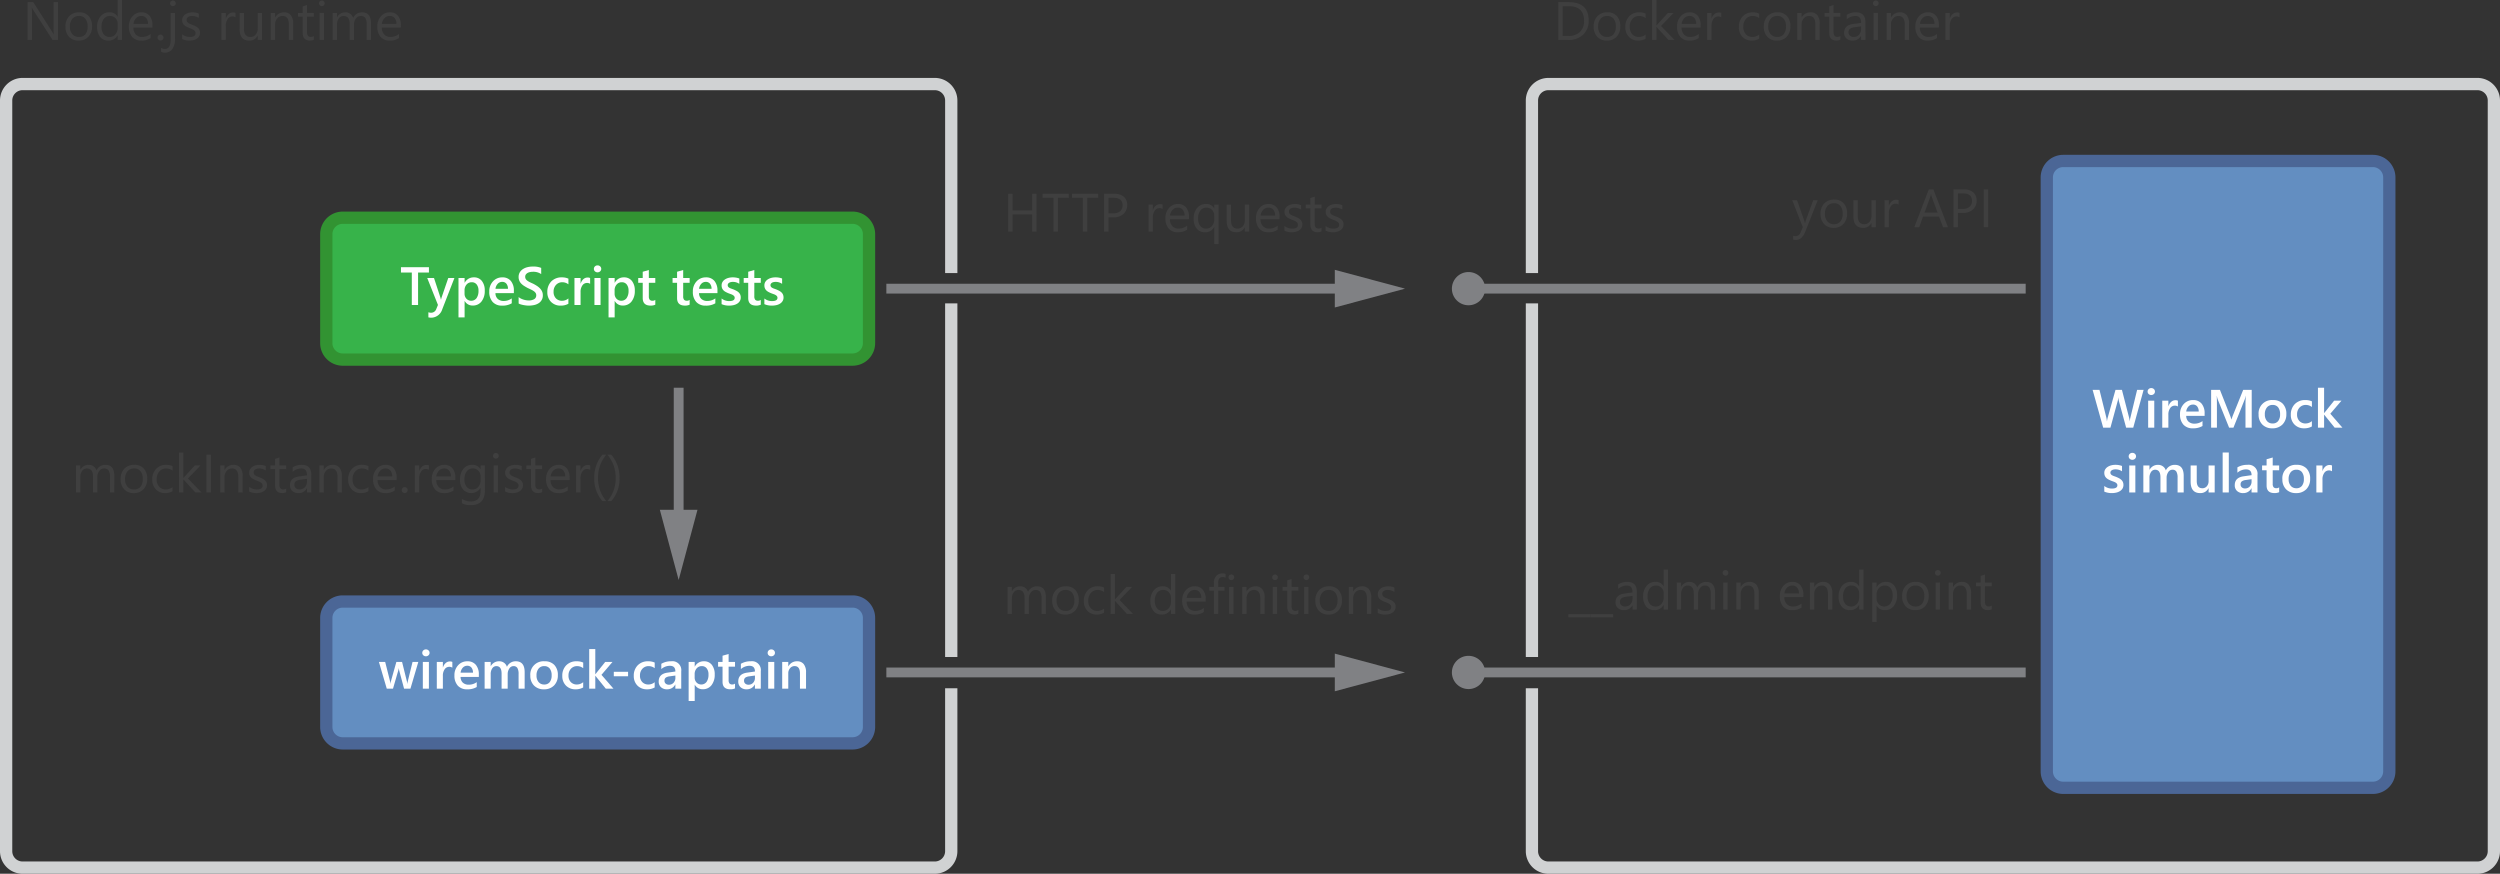 <svg xmlns="http://www.w3.org/2000/svg" viewBox="0 0 509.438 178.051"><rect x="0" y="0" width="509.438" height="178.051" fill="#333333" stroke="none"/><defs><style>.a{fill:#d0d2d3;}.b{fill:#fff;}.c{fill:#3f3f3f;}.d{fill:none;stroke:#808184;stroke-miterlimit:10;stroke-width:2px;}.e{fill:#808184;}.f{fill:#37b34a;}.g{fill:#329332;}.h{fill:#638ec1;}.i{fill:#4b6696;}</style></defs><rect class="a" x="192.592" y="61.821" width="2.5" height="72.06"/><path class="a" d="M238.729,299.445a2.103,2.103,0,0,1-2.101,2.101H50.739a2.103,2.103,0,0,1-2.101-2.101V146.473a2.103,2.103,0,0,1,2.101-2.101H236.629a2.103,2.103,0,0,1,2.101,2.101v35.171h2.5V146.473a4.606,4.606,0,0,0-4.601-4.601H50.739a4.606,4.606,0,0,0-4.601,4.601V299.445a4.606,4.606,0,0,0,4.601,4.601H236.629a4.606,4.606,0,0,0,4.601-4.601V266.245h-2.5Z" transform="translate(-46.138 -125.995)"/><rect class="a" x="310.921" y="61.821" width="2.5" height="72.06"/><path class="a" d="M550.976,141.873H361.659a4.606,4.606,0,0,0-4.601,4.601v35.171h2.5V146.473a2.103,2.103,0,0,1,2.101-2.101H550.976a2.103,2.103,0,0,1,2.101,2.101V299.445a2.103,2.103,0,0,1-2.101,2.101H361.659a2.103,2.103,0,0,1-2.101-2.101V266.245h-2.5v33.2a4.606,4.606,0,0,0,4.601,4.601H550.976a4.606,4.606,0,0,0,4.601-4.601V146.473A4.606,4.606,0,0,0,550.976,141.873Z" transform="translate(-46.138 -125.995)"/><line class="b" x1="195.092" y1="55.649" x2="192.592" y2="55.649"/><line class="b" x1="192.592" y1="61.821" x2="195.092" y2="61.821"/><line class="b" x1="310.921" y1="61.821" x2="313.421" y2="61.821"/><line class="b" x1="313.421" y1="55.649" x2="310.921" y2="55.649"/><line class="b" x1="195.092" y1="133.881" x2="192.592" y2="133.881"/><line class="b" x1="192.592" y1="140.25" x2="195.092" y2="140.25"/><line class="b" x1="310.921" y1="140.25" x2="313.421" y2="140.25"/><line class="b" x1="313.421" y1="133.881" x2="310.921" y2="133.881"/><path class="c" d="M259.263,251.1h-.881v-3.158a2.377,2.377,0,0,0-.282-1.321,1.069,1.069,0,0,0-.948-.408,1.173,1.173,0,0,0-.959.516,1.969,1.969,0,0,0-.395,1.235v3.137h-.881V247.834q0-1.622-1.251-1.622a1.159,1.159,0,0,0-.956.486,2.009,2.009,0,0,0-.376,1.265v3.137h-.881v-5.5h.881v.87h.021a1.868,1.868,0,0,1,1.708-.999,1.589,1.589,0,0,1,1.558,1.139,1.963,1.963,0,0,1,1.826-1.139q1.816,0,1.815,2.24Z" transform="translate(-46.138 -125.995)"/><path class="c" d="M263.227,251.229a2.552,2.552,0,0,1-1.947-.771,2.857,2.857,0,0,1-.728-2.044,2.974,2.974,0,0,1,.757-2.165,2.723,2.723,0,0,1,2.046-.779,2.466,2.466,0,0,1,1.92.757,3.002,3.002,0,0,1,.69,2.1,2.955,2.955,0,0,1-.744,2.108A2.606,2.606,0,0,1,263.227,251.229Zm.064-5.017a1.676,1.676,0,0,0-1.343.577,2.372,2.372,0,0,0-.494,1.593,2.242,2.242,0,0,0,.5,1.542,1.698,1.698,0,0,0,1.337.564,1.612,1.612,0,0,0,1.313-.553,2.403,2.403,0,0,0,.459-1.574,2.445,2.445,0,0,0-.459-1.59A1.604,1.604,0,0,0,263.291,246.212Z" transform="translate(-46.138 -125.995)"/><path class="c" d="M271.122,250.847a2.86,2.86,0,0,1-1.504.381,2.488,2.488,0,0,1-1.898-.766,2.771,2.771,0,0,1-.723-1.984,3.051,3.051,0,0,1,.779-2.184,2.725,2.725,0,0,1,2.079-.824,2.891,2.891,0,0,1,1.278.269v.902a2.239,2.239,0,0,0-1.311-.43,1.769,1.769,0,0,0-1.383.605,2.289,2.289,0,0,0-.54,1.587,2.181,2.181,0,0,0,.508,1.525,1.748,1.748,0,0,0,1.361.559,2.206,2.206,0,0,0,1.354-.478Z" transform="translate(-46.138 -125.995)"/><path class="c" d="M277.02,251.1h-1.235l-2.428-2.643H273.335v2.643h-.881V242.957h.881v5.162h.021l2.31-2.519h1.155l-2.551,2.653Z" transform="translate(-46.138 -125.995)"/><path class="c" d="M285.629,251.1h-.881V250.165h-.021a2.034,2.034,0,0,1-1.891,1.063,2.056,2.056,0,0,1-1.657-.738,3.033,3.033,0,0,1-.62-2.012,3.295,3.295,0,0,1,.688-2.186,2.268,2.268,0,0,1,1.832-.822,1.764,1.764,0,0,1,1.649.892h.021V242.957h.881Zm-.881-2.487v-.811a1.575,1.575,0,0,0-.44-1.128,1.476,1.476,0,0,0-1.117-.462,1.521,1.521,0,0,0-1.268.591,2.588,2.588,0,0,0-.462,1.633,2.324,2.324,0,0,0,.443,1.501,1.447,1.447,0,0,0,1.189.551,1.505,1.505,0,0,0,1.195-.532A1.984,1.984,0,0,0,284.749,248.613Z" transform="translate(-46.138 -125.995)"/><path class="c" d="M291.833,248.57h-3.883a2.057,2.057,0,0,0,.494,1.418,1.703,1.703,0,0,0,1.3.5,2.702,2.702,0,0,0,1.708-.612v.827a3.191,3.191,0,0,1-1.917.526,2.326,2.326,0,0,1-1.832-.749,3.069,3.069,0,0,1-.666-2.108,3.007,3.007,0,0,1,.728-2.092,2.334,2.334,0,0,1,1.808-.809,2.068,2.068,0,0,1,1.67.698,2.91,2.91,0,0,1,.591,1.939Zm-.902-.747a1.794,1.794,0,0,0-.368-1.187,1.255,1.255,0,0,0-1.007-.424,1.422,1.422,0,0,0-1.058.446,2.022,2.022,0,0,0-.537,1.166Z" transform="translate(-46.138 -125.995)"/><path class="c" d="M295.883,243.73a1.174,1.174,0,0,0-.585-.145q-.924,0-.924,1.166v.849h1.289v.752h-1.289v4.748h-.875v-4.748h-.94v-.752h.94v-.892a1.853,1.853,0,0,1,.5-1.367,1.688,1.688,0,0,1,1.246-.502,1.726,1.726,0,0,1,.639.097Z" transform="translate(-46.138 -125.995)"/><path class="c" d="M297.059,244.203a.558.558,0,0,1-.403-.161.545.545,0,0,1-.167-.408.564.564,0,0,1,.569-.575.571.571,0,0,1,.411.164.575.575,0,0,1,0,.814A.566.566,0,0,1,297.059,244.203Zm.43,6.896h-.881v-5.5h.881Z" transform="translate(-46.138 -125.995)"/><path class="c" d="M303.837,251.1h-.881v-3.137q0-1.751-1.278-1.751a1.385,1.385,0,0,0-1.093.497,1.839,1.839,0,0,0-.433,1.254v3.137H299.272v-5.5h.881v.913h.021a1.985,1.985,0,0,1,1.805-1.042,1.683,1.683,0,0,1,1.38.583,2.594,2.594,0,0,1,.478,1.684Z" transform="translate(-46.138 -125.995)"/><path class="c" d="M305.948,244.203a.558.558,0,0,1-.403-.161.545.545,0,0,1-.167-.408.564.564,0,0,1,.569-.575.571.571,0,0,1,.411.164.575.575,0,0,1,0,.814A.566.566,0,0,1,305.948,244.203Zm.43,6.896h-.881v-5.5h.881Z" transform="translate(-46.138 -125.995)"/><path class="c" d="M310.713,251.046a1.698,1.698,0,0,1-.822.172q-1.444,0-1.444-1.611v-3.255H307.501v-.752h.945v-1.343l.881-.285v1.627h1.386v.752h-1.386v3.099a1.288,1.288,0,0,0,.188.79.751.751,0,0,0,.623.236.927.927,0,0,0,.575-.183Z" transform="translate(-46.138 -125.995)"/><path class="c" d="M312.34,244.203a.556.556,0,0,1-.402-.161.543.543,0,0,1-.167-.408.565.565,0,0,1,.569-.575.571.571,0,0,1,.411.164.575.575,0,0,1,0,.814A.566.566,0,0,1,312.34,244.203Zm.43,6.896h-.881v-5.5h.881Z" transform="translate(-46.138 -125.995)"/><path class="c" d="M316.852,251.229a2.553,2.553,0,0,1-1.947-.771,2.859,2.859,0,0,1-.728-2.044,2.974,2.974,0,0,1,.758-2.165,2.722,2.722,0,0,1,2.046-.779,2.466,2.466,0,0,1,1.92.757,2.999,2.999,0,0,1,.69,2.1,2.955,2.955,0,0,1-.744,2.108A2.605,2.605,0,0,1,316.852,251.229Zm.064-5.017a1.677,1.677,0,0,0-1.343.577,2.374,2.374,0,0,0-.494,1.593,2.243,2.243,0,0,0,.5,1.542,1.697,1.697,0,0,0,1.337.564,1.612,1.612,0,0,0,1.313-.553,2.403,2.403,0,0,0,.459-1.574,2.445,2.445,0,0,0-.459-1.59A1.604,1.604,0,0,0,316.916,246.212Z" transform="translate(-46.138 -125.995)"/><path class="c" d="M325.563,251.1h-.881v-3.137q0-1.751-1.278-1.751a1.385,1.385,0,0,0-1.093.497,1.842,1.842,0,0,0-.433,1.254v3.137h-.881v-5.5h.881v.913h.021a1.986,1.986,0,0,1,1.805-1.042,1.684,1.684,0,0,1,1.381.583,2.597,2.597,0,0,1,.478,1.684Z" transform="translate(-46.138 -125.995)"/><path class="c" d="M326.891,250.901v-.945a2.605,2.605,0,0,0,1.584.532q1.16,0,1.16-.773a.675.675,0,0,0-.099-.373.991.991,0,0,0-.269-.271,2.106,2.106,0,0,0-.397-.212q-.229-.094-.492-.196a6.334,6.334,0,0,1-.642-.293,1.923,1.923,0,0,1-.462-.333,1.237,1.237,0,0,1-.279-.421,1.495,1.495,0,0,1-.094-.553,1.312,1.312,0,0,1,.177-.685,1.58,1.58,0,0,1,.473-.5,2.214,2.214,0,0,1,.675-.303,2.992,2.992,0,0,1,.781-.102,3.16,3.16,0,0,1,1.278.247v.892a2.491,2.491,0,0,0-1.396-.397,1.617,1.617,0,0,0-.446.057,1.088,1.088,0,0,0-.341.158.73.73,0,0,0-.22.244.636.636,0,0,0-.078.314.744.744,0,0,0,.078.36.795.795,0,0,0,.228.258,1.778,1.778,0,0,0,.365.204q.215.092.489.199a6.963,6.963,0,0,1,.655.287,2.286,2.286,0,0,1,.494.333,1.324,1.324,0,0,1,.314.427,1.379,1.379,0,0,1,.109.575,1.354,1.354,0,0,1-.18.709,1.543,1.543,0,0,1-.48.5,2.212,2.212,0,0,1-.693.295,3.415,3.415,0,0,1-.821.097A3.12,3.12,0,0,1,326.891,250.901Z" transform="translate(-46.138 -125.995)"/><line class="d" x1="180.617" y1="58.821" x2="274.617" y2="58.821"/><polygon class="e" points="272.001 62.656 286.311 58.821 272.001 54.986 272.001 62.656"/><line class="d" x1="138.295" y1="79.009" x2="138.295" y2="106.497"/><polygon class="e" points="134.46 103.881 138.295 118.191 142.13 103.881 134.46 103.881"/><line class="d" x1="412.781" y1="58.821" x2="299.077" y2="58.821"/><path class="e" d="M345.384,181.432a3.384,3.384,0,1,0,3.384,3.384A3.384,3.384,0,0,0,345.384,181.432Z" transform="translate(-46.138 -125.995)"/><line class="d" x1="412.781" y1="137.028" x2="299.077" y2="137.028"/><path class="e" d="M345.384,259.639a3.384,3.384,0,1,0,3.384,3.384A3.384,3.384,0,0,0,345.384,259.639Z" transform="translate(-46.138 -125.995)"/><rect class="f" x="66.491" y="44.365" width="110.595" height="28.91" rx="3.351"/><path class="g" d="M219.873,200.521H115.979a4.606,4.606,0,0,1-4.601-4.601V173.711a4.606,4.606,0,0,1,4.601-4.601H219.873a4.606,4.606,0,0,1,4.601,4.601v22.208A4.606,4.606,0,0,1,219.873,200.521ZM115.979,171.611a2.103,2.103,0,0,0-2.101,2.101v22.208a2.103,2.103,0,0,0,2.101,2.101H219.873a2.103,2.103,0,0,0,2.101-2.101V173.711a2.103,2.103,0,0,0-2.101-2.101Z" transform="translate(-46.138 -125.995)"/><rect class="h" x="66.491" y="122.572" width="110.595" height="28.91" rx="3.351"/><path class="i" d="M219.873,278.728H115.979a4.606,4.606,0,0,1-4.601-4.601V251.918a4.606,4.606,0,0,1,4.601-4.601H219.873a4.606,4.606,0,0,1,4.601,4.601V274.127A4.606,4.606,0,0,1,219.873,278.728ZM115.979,249.817a2.103,2.103,0,0,0-2.101,2.101V274.127a2.103,2.103,0,0,0,2.101,2.101H219.873a2.103,2.103,0,0,0,2.101-2.101V251.918a2.103,2.103,0,0,0-2.101-2.101Z" transform="translate(-46.138 -125.995)"/><rect class="h" x="417.087" y="32.801" width="69.796" height="127.735" rx="3.351"/><path class="i" d="M529.67,287.781H466.575a4.606,4.606,0,0,1-4.601-4.601V162.147a4.606,4.606,0,0,1,4.601-4.601h63.095a4.606,4.606,0,0,1,4.601,4.601V283.18A4.606,4.606,0,0,1,529.67,287.781ZM466.575,160.046a2.103,2.103,0,0,0-2.101,2.101V283.18a2.103,2.103,0,0,0,2.101,2.101h63.095a2.103,2.103,0,0,0,2.101-2.101V162.147a2.103,2.103,0,0,0-2.101-2.101Z" transform="translate(-46.138 -125.995)"/><path class="b" d="M133.544,181.527h-2.213v6.617h-1.278v-6.617H127.846v-1.085h5.699Z" transform="translate(-46.138 -125.995)"/><path class="b" d="M138.738,182.645l-2.481,6.381a2.404,2.404,0,0,1-2.17,1.708,2.609,2.609,0,0,1-.655-.07V189.627a1.742,1.742,0,0,0,.537.097,1.108,1.108,0,0,0,1.042-.688l.371-.902-2.186-5.489h1.38l1.311,3.996q.021.075.097.397h.027q.027-.124.097-.387l1.375-4.007Z" transform="translate(-46.138 -125.995)"/><path class="b" d="M140.833,187.333h-.021v3.341h-1.246v-8.03h1.246v.967h.021a2.042,2.042,0,0,1,1.869-1.096,1.969,1.969,0,0,1,1.633.736,3.087,3.087,0,0,1,.585,1.977,3.427,3.427,0,0,1-.661,2.202,2.186,2.186,0,0,1-1.805.827A1.802,1.802,0,0,1,140.833,187.333Zm-.032-2.17v.682a1.455,1.455,0,0,0,.384,1.021,1.355,1.355,0,0,0,2.062-.121,2.514,2.514,0,0,0,.395-1.506,1.976,1.976,0,0,0-.368-1.27,1.207,1.207,0,0,0-.996-.459,1.342,1.342,0,0,0-1.071.473A1.75,1.75,0,0,0,140.801,185.164Z" transform="translate(-46.138 -125.995)"/><path class="b" d="M150.85,185.733h-3.749a1.585,1.585,0,0,0,.47,1.176,1.749,1.749,0,0,0,1.233.414,2.717,2.717,0,0,0,1.617-.526v1.004a3.695,3.695,0,0,1-1.987.473,2.463,2.463,0,0,1-1.904-.749,2.999,2.999,0,0,1-.69-2.108,2.929,2.929,0,0,1,.76-2.092,2.485,2.485,0,0,1,1.888-.809,2.167,2.167,0,0,1,1.746.725,3.011,3.011,0,0,1,.618,2.014Zm-1.203-.881a1.604,1.604,0,0,0-.317-1.044,1.058,1.058,0,0,0-.859-.374,1.211,1.211,0,0,0-.911.392,1.792,1.792,0,0,0-.459,1.026Z" transform="translate(-46.138 -125.995)"/><path class="b" d="M151.822,187.838v-1.316a2.039,2.039,0,0,0,.421.29,3.314,3.314,0,0,0,.519.218,4.156,4.156,0,0,0,.548.137,2.922,2.922,0,0,0,.505.048,2.151,2.151,0,0,0,1.2-.269.883.883,0,0,0,.395-.779.854.854,0,0,0-.131-.476,1.385,1.385,0,0,0-.368-.368,3.943,3.943,0,0,0-.556-.32q-.32-.152-.685-.319-.392-.209-.73-.424a3.168,3.168,0,0,1-.588-.475,1.999,1.999,0,0,1-.392-.588,1.91,1.91,0,0,1-.143-.768,1.774,1.774,0,0,1,.244-.942,2.067,2.067,0,0,1,.645-.661,2.974,2.974,0,0,1,.911-.387,4.332,4.332,0,0,1,1.042-.126,4.205,4.205,0,0,1,1.762.274v1.262a2.815,2.815,0,0,0-1.687-.473,3.041,3.041,0,0,0-.567.054,1.684,1.684,0,0,0-.505.177,1.097,1.097,0,0,0-.362.317.776.776,0,0,0-.14.467.882.882,0,0,0,.107.446,1.149,1.149,0,0,0,.314.344,3.181,3.181,0,0,0,.505.304q.297.147.69.319.403.209.76.44a3.585,3.585,0,0,1,.628.51,2.228,2.228,0,0,1,.43.621,1.815,1.815,0,0,1,.159.776,1.822,1.822,0,0,1-.873,1.644,2.837,2.837,0,0,1-.921.365,5.192,5.192,0,0,1-1.101.113,4.74,4.74,0,0,1-.476-.029c-.188-.02-.38-.049-.577-.086a5.433,5.433,0,0,1-.559-.137A1.778,1.778,0,0,1,151.822,187.838Z" transform="translate(-46.138 -125.995)"/><path class="b" d="M161.963,187.892a3.071,3.071,0,0,1-1.563.381,2.645,2.645,0,0,1-1.977-.766,2.709,2.709,0,0,1-.752-1.984,2.987,2.987,0,0,1,.808-2.184,2.892,2.892,0,0,1,2.162-.824,3.158,3.158,0,0,1,1.327.263V183.939a2.009,2.009,0,0,0-1.225-.43,1.701,1.701,0,0,0-1.294.535,1.953,1.953,0,0,0-.505,1.399,1.862,1.862,0,0,0,.476,1.348,1.686,1.686,0,0,0,1.275.494,1.992,1.992,0,0,0,1.268-.478Z" transform="translate(-46.138 -125.995)"/><path class="b" d="M166.389,183.832a1.033,1.033,0,0,0-.65-.177,1.113,1.113,0,0,0-.924.5,2.234,2.234,0,0,0-.371,1.359v2.632h-1.246v-5.5h1.246v1.133h.021a1.916,1.916,0,0,1,.561-.905,1.268,1.268,0,0,1,.846-.325,1.052,1.052,0,0,1,.516.102Z" transform="translate(-46.138 -125.995)"/><path class="b" d="M167.898,181.49a.748.748,0,0,1-.523-.199.652.652,0,0,1-.218-.505.669.669,0,0,1,.218-.51.736.736,0,0,1,.523-.204.76.76,0,0,1,.537.204.666.666,0,0,1,.22.51.658.658,0,0,1-.22.497A.756.756,0,0,1,167.898,181.49Zm.618,6.655h-1.246v-5.5h1.246Z" transform="translate(-46.138 -125.995)"/><path class="b" d="M171.411,187.333h-.021v3.341h-1.246v-8.03h1.246v.967h.021a2.042,2.042,0,0,1,1.869-1.096,1.969,1.969,0,0,1,1.633.736,3.088,3.088,0,0,1,.585,1.977,3.427,3.427,0,0,1-.661,2.202,2.186,2.186,0,0,1-1.805.827A1.802,1.802,0,0,1,171.411,187.333Zm-.032-2.17v.682a1.455,1.455,0,0,0,.384,1.021,1.355,1.355,0,0,0,2.062-.121,2.514,2.514,0,0,0,.395-1.506,1.976,1.976,0,0,0-.368-1.27,1.207,1.207,0,0,0-.996-.459,1.342,1.342,0,0,0-1.071.473A1.75,1.75,0,0,0,171.378,185.164Z" transform="translate(-46.138 -125.995)"/><path class="b" d="M179.671,188.085a2.162,2.162,0,0,1-.961.183q-1.6,0-1.601-1.536v-3.11h-.918v-.978h.918v-1.273l1.246-.354v1.627h1.316v.978h-1.316v2.75a1.084,1.084,0,0,0,.177.698.736.736,0,0,0,.591.209.857.857,0,0,0,.548-.183Z" transform="translate(-46.138 -125.995)"/><path class="b" d="M186.67,188.085a2.162,2.162,0,0,1-.961.183q-1.6,0-1.601-1.536v-3.11h-.918v-.978h.918v-1.273l1.246-.354v1.627h1.316v.978H185.354v2.75a1.084,1.084,0,0,0,.177.698.736.736,0,0,0,.591.209.857.857,0,0,0,.548-.183Z" transform="translate(-46.138 -125.995)"/><path class="b" d="M192.336,185.733h-3.749a1.585,1.585,0,0,0,.47,1.176,1.749,1.749,0,0,0,1.233.414,2.717,2.717,0,0,0,1.617-.526v1.004a3.695,3.695,0,0,1-1.987.473,2.463,2.463,0,0,1-1.904-.749,2.999,2.999,0,0,1-.69-2.108,2.929,2.929,0,0,1,.76-2.092,2.485,2.485,0,0,1,1.888-.809,2.167,2.167,0,0,1,1.746.725,3.011,3.011,0,0,1,.618,2.014Zm-1.203-.881a1.604,1.604,0,0,0-.317-1.044,1.058,1.058,0,0,0-.859-.374,1.211,1.211,0,0,0-.911.392,1.792,1.792,0,0,0-.459,1.026Z" transform="translate(-46.138 -125.995)"/><path class="b" d="M193.18,187.973v-1.155a2.486,2.486,0,0,0,1.542.532q1.128,0,1.128-.666a.523.523,0,0,0-.097-.319.918.918,0,0,0-.261-.234,2.039,2.039,0,0,0-.387-.183q-.223-.081-.497-.183a5.289,5.289,0,0,1-.61-.285,1.848,1.848,0,0,1-.451-.341,1.299,1.299,0,0,1-.271-.433,1.588,1.588,0,0,1-.091-.564,1.3,1.3,0,0,1,.188-.701,1.635,1.635,0,0,1,.505-.511,2.44,2.44,0,0,1,.72-.312,3.316,3.316,0,0,1,.833-.104,3.788,3.788,0,0,1,1.364.231v1.09a2.298,2.298,0,0,0-1.332-.397,1.736,1.736,0,0,0-.427.048,1.103,1.103,0,0,0-.325.134.658.658,0,0,0-.209.207.49.49,0,0,0-.075.266.567.567,0,0,0,.075.301.686.686,0,0,0,.223.218,1.937,1.937,0,0,0,.354.172q.207.078.475.169a6.921,6.921,0,0,1,.636.295,2.123,2.123,0,0,1,.481.341,1.335,1.335,0,0,1,.306.44,1.49,1.49,0,0,1,.107.593,1.356,1.356,0,0,1-.193.73,1.615,1.615,0,0,1-.516.516,2.401,2.401,0,0,1-.744.303,3.852,3.852,0,0,1-.889.1A3.743,3.743,0,0,1,193.18,187.973Z" transform="translate(-46.138 -125.995)"/><path class="b" d="M201.167,188.085a2.162,2.162,0,0,1-.961.183q-1.6,0-1.601-1.536v-3.11H197.686v-.978h.918v-1.273l1.246-.354v1.627h1.316v.978h-1.316v2.75a1.084,1.084,0,0,0,.177.698.736.736,0,0,0,.591.209.857.857,0,0,0,.548-.183Z" transform="translate(-46.138 -125.995)"/><path class="b" d="M201.897,187.973v-1.155a2.486,2.486,0,0,0,1.542.532q1.128,0,1.128-.666a.523.523,0,0,0-.097-.319.918.918,0,0,0-.261-.234,2.039,2.039,0,0,0-.387-.183q-.223-.081-.497-.183a5.29,5.29,0,0,1-.61-.285,1.848,1.848,0,0,1-.451-.341,1.299,1.299,0,0,1-.271-.433,1.589,1.589,0,0,1-.091-.564,1.3,1.3,0,0,1,.188-.701,1.635,1.635,0,0,1,.505-.511,2.44,2.44,0,0,1,.72-.312,3.316,3.316,0,0,1,.833-.104,3.788,3.788,0,0,1,1.364.231v1.09a2.298,2.298,0,0,0-1.332-.397,1.736,1.736,0,0,0-.427.048,1.103,1.103,0,0,0-.325.134.658.658,0,0,0-.209.207.49.49,0,0,0-.075.266.567.567,0,0,0,.075.301.686.686,0,0,0,.223.218,1.936,1.936,0,0,0,.354.172q.207.078.475.169a6.922,6.922,0,0,1,.636.295,2.123,2.123,0,0,1,.481.341,1.335,1.335,0,0,1,.306.44,1.49,1.49,0,0,1,.107.593,1.356,1.356,0,0,1-.193.73,1.615,1.615,0,0,1-.516.516,2.401,2.401,0,0,1-.744.303,3.852,3.852,0,0,1-.889.1A3.743,3.743,0,0,1,201.897,187.973Z" transform="translate(-46.138 -125.995)"/><path class="c" d="M69.431,226.347H68.55v-3.158a2.377,2.377,0,0,0-.282-1.321,1.069,1.069,0,0,0-.948-.408,1.173,1.173,0,0,0-.958.516,1.969,1.969,0,0,0-.395,1.235v3.137h-.881v-3.266q0-1.622-1.251-1.622a1.159,1.159,0,0,0-.956.486,2.009,2.009,0,0,0-.376,1.265v3.137h-.881v-5.5H62.502v.87h.021a1.868,1.868,0,0,1,1.708-.999,1.589,1.589,0,0,1,1.558,1.139,1.963,1.963,0,0,1,1.826-1.139q1.816,0,1.815,2.24Z" transform="translate(-46.138 -125.995)"/><path class="c" d="M73.395,226.476a2.552,2.552,0,0,1-1.947-.771,2.857,2.857,0,0,1-.728-2.044,2.974,2.974,0,0,1,.757-2.165,2.723,2.723,0,0,1,2.046-.779,2.466,2.466,0,0,1,1.92.757,3.002,3.002,0,0,1,.69,2.1,2.955,2.955,0,0,1-.744,2.108A2.606,2.606,0,0,1,73.395,226.476ZM73.459,221.459a1.676,1.676,0,0,0-1.343.577,2.372,2.372,0,0,0-.494,1.593,2.242,2.242,0,0,0,.5,1.542,1.698,1.698,0,0,0,1.337.564,1.612,1.612,0,0,0,1.313-.553,2.403,2.403,0,0,0,.459-1.574,2.445,2.445,0,0,0-.459-1.59A1.604,1.604,0,0,0,73.459,221.459Z" transform="translate(-46.138 -125.995)"/><path class="c" d="M81.29,226.094a2.86,2.86,0,0,1-1.504.381A2.488,2.488,0,0,1,77.888,225.71a2.771,2.771,0,0,1-.723-1.984,3.051,3.051,0,0,1,.779-2.184,2.725,2.725,0,0,1,2.079-.824,2.891,2.891,0,0,1,1.278.269v.902a2.239,2.239,0,0,0-1.311-.43,1.769,1.769,0,0,0-1.383.605,2.289,2.289,0,0,0-.54,1.587,2.181,2.181,0,0,0,.508,1.525,1.748,1.748,0,0,0,1.361.559,2.206,2.206,0,0,0,1.354-.478Z" transform="translate(-46.138 -125.995)"/><path class="c" d="M87.188,226.347H85.952l-2.428-2.643h-.021v2.643h-.881V218.204h.881v5.162h.021l2.31-2.519h1.155L84.438,223.5Z" transform="translate(-46.138 -125.995)"/><path class="c" d="M89.11,226.347H88.208v-7.702h.902Z" transform="translate(-46.138 -125.995)"/><path class="c" d="M95.583,226.347h-.881V223.21q0-1.751-1.278-1.751a1.385,1.385,0,0,0-1.093.497A1.839,1.839,0,0,0,91.898,223.21v3.137h-.881v-5.5H91.898v.913h.021a1.985,1.985,0,0,1,1.805-1.042,1.683,1.683,0,0,1,1.38.583,2.594,2.594,0,0,1,.478,1.684Z" transform="translate(-46.138 -125.995)"/><path class="c" d="M96.909,226.148v-.945a2.607,2.607,0,0,0,1.584.532q1.16,0,1.16-.773a.671.671,0,0,0-.099-.373.991.991,0,0,0-.269-.271,2.091,2.091,0,0,0-.397-.212q-.229-.094-.492-.196a6.296,6.296,0,0,1-.642-.293,1.933,1.933,0,0,1-.462-.333,1.244,1.244,0,0,1-.279-.421,1.495,1.495,0,0,1-.094-.553,1.312,1.312,0,0,1,.177-.685,1.575,1.575,0,0,1,.473-.5,2.206,2.206,0,0,1,.674-.303,2.992,2.992,0,0,1,.781-.102,3.159,3.159,0,0,1,1.278.247v.892a2.49,2.49,0,0,0-1.396-.397,1.613,1.613,0,0,0-.446.057,1.09,1.09,0,0,0-.341.158.73.73,0,0,0-.22.244.642.642,0,0,0-.078.314.75.75,0,0,0,.078.36.792.792,0,0,0,.228.258,1.753,1.753,0,0,0,.365.204q.215.092.489.199a6.908,6.908,0,0,1,.655.287,2.274,2.274,0,0,1,.494.333,1.31,1.31,0,0,1,.314.427,1.379,1.379,0,0,1,.11.575,1.354,1.354,0,0,1-.18.709,1.533,1.533,0,0,1-.48.5,2.209,2.209,0,0,1-.693.295,3.419,3.419,0,0,1-.822.097A3.122,3.122,0,0,1,96.909,226.148Z" transform="translate(-46.138 -125.995)"/><path class="c" d="M104.461,226.293a1.696,1.696,0,0,1-.822.172q-1.445,0-1.445-1.611v-3.255H101.249v-.752h.945v-1.343l.881-.285v1.627h1.386v.752H103.075v3.099a1.284,1.284,0,0,0,.188.79.75.75,0,0,0,.623.236.927.927,0,0,0,.575-.183Z" transform="translate(-46.138 -125.995)"/><path class="c" d="M109.574,226.347h-.881v-.859h-.021a1.845,1.845,0,0,1-1.692.988,1.807,1.807,0,0,1-1.286-.435,1.506,1.506,0,0,1-.465-1.155q0-1.542,1.815-1.794l1.649-.231q0-1.402-1.133-1.402a2.708,2.708,0,0,0-1.794.677v-.902a3.408,3.408,0,0,1,1.869-.516q1.939,0,1.939,2.052Zm-.881-2.782-1.327.183a2.144,2.144,0,0,0-.924.304.875.875,0,0,0-.312.771.841.841,0,0,0,.287.658,1.112,1.112,0,0,0,.766.255,1.414,1.414,0,0,0,1.082-.459,1.64,1.64,0,0,0,.427-1.163Z" transform="translate(-46.138 -125.995)"/><path class="c" d="M115.799,226.347h-.881V223.21q0-1.751-1.278-1.751a1.385,1.385,0,0,0-1.093.497,1.839,1.839,0,0,0-.433,1.254v3.137h-.881v-5.5h.881v.913h.021a1.985,1.985,0,0,1,1.805-1.042,1.683,1.683,0,0,1,1.38.583,2.594,2.594,0,0,1,.478,1.684Z" transform="translate(-46.138 -125.995)"/><path class="c" d="M121.208,226.094a2.86,2.86,0,0,1-1.504.381,2.488,2.488,0,0,1-1.898-.766,2.771,2.771,0,0,1-.723-1.984,3.051,3.051,0,0,1,.779-2.184,2.725,2.725,0,0,1,2.079-.824,2.891,2.891,0,0,1,1.278.269v.902a2.239,2.239,0,0,0-1.311-.43,1.769,1.769,0,0,0-1.383.605,2.289,2.289,0,0,0-.54,1.587,2.181,2.181,0,0,0,.508,1.525,1.748,1.748,0,0,0,1.361.559,2.206,2.206,0,0,0,1.354-.478Z" transform="translate(-46.138 -125.995)"/><path class="c" d="M126.96,223.817h-3.883a2.057,2.057,0,0,0,.494,1.418,1.703,1.703,0,0,0,1.3.5,2.702,2.702,0,0,0,1.708-.612v.827a3.191,3.191,0,0,1-1.917.526,2.326,2.326,0,0,1-1.832-.749,3.069,3.069,0,0,1-.666-2.108,3.007,3.007,0,0,1,.728-2.092,2.334,2.334,0,0,1,1.808-.809,2.068,2.068,0,0,1,1.67.698,2.91,2.91,0,0,1,.591,1.939Zm-.902-.747a1.794,1.794,0,0,0-.368-1.187,1.255,1.255,0,0,0-1.007-.424,1.422,1.422,0,0,0-1.058.446,2.022,2.022,0,0,0-.537,1.166Z" transform="translate(-46.138 -125.995)"/><path class="c" d="M128.599,226.465a.57.57,0,0,1-.421-.177.583.583,0,0,1-.175-.424.591.591,0,0,1,.175-.427.565.565,0,0,1,.421-.18.58.58,0,0,1,.43.18.587.587,0,0,1,.177.427.605.605,0,0,1-.607.602Z" transform="translate(-46.138 -125.995)"/><path class="c" d="M133.545,221.738a1.077,1.077,0,0,0-.666-.177,1.123,1.123,0,0,0-.942.532,2.455,2.455,0,0,0-.379,1.45v2.804h-.881v-5.5h.881V221.98h.021a1.919,1.919,0,0,1,.575-.905,1.31,1.31,0,0,1,.865-.325,1.434,1.434,0,0,1,.526.075Z" transform="translate(-46.138 -125.995)"/><path class="c" d="M138.922,223.817h-3.883a2.057,2.057,0,0,0,.494,1.418,1.704,1.704,0,0,0,1.3.5,2.702,2.702,0,0,0,1.708-.612v.827a3.191,3.191,0,0,1-1.917.526,2.326,2.326,0,0,1-1.832-.749,3.069,3.069,0,0,1-.666-2.108,3.007,3.007,0,0,1,.728-2.092,2.334,2.334,0,0,1,1.808-.809,2.068,2.068,0,0,1,1.67.698,2.91,2.91,0,0,1,.591,1.939Zm-.902-.747a1.794,1.794,0,0,0-.368-1.187,1.255,1.255,0,0,0-1.007-.424,1.422,1.422,0,0,0-1.058.446,2.022,2.022,0,0,0-.537,1.166Z" transform="translate(-46.138 -125.995)"/><path class="c" d="M144.948,225.906q0,3.029-2.9,3.029a3.894,3.894,0,0,1-1.783-.387V227.668a3.663,3.663,0,0,0,1.772.516q2.03,0,2.03-2.159v-.602h-.021a2.225,2.225,0,0,1-3.542.319,2.927,2.927,0,0,1-.626-1.968,3.425,3.425,0,0,1,.674-2.229,2.253,2.253,0,0,1,1.845-.827,1.793,1.793,0,0,1,1.649.892h.021v-.763h.881Zm-.881-2.046v-.811a1.571,1.571,0,0,0-.443-1.123,1.458,1.458,0,0,0-1.104-.467,1.529,1.529,0,0,0-1.278.594,2.647,2.647,0,0,0-.462,1.662,2.27,2.27,0,0,0,.443,1.469,1.43,1.43,0,0,0,1.173.551,1.532,1.532,0,0,0,1.206-.526A1.961,1.961,0,0,0,144.067,223.86Z" transform="translate(-46.138 -125.995)"/><path class="c" d="M147.183,219.45a.558.558,0,0,1-.403-.161.545.545,0,0,1-.167-.408.564.564,0,0,1,.569-.575.571.571,0,0,1,.411.164.575.575,0,0,1,0,.814A.566.566,0,0,1,147.183,219.45Zm.43,6.896h-.881v-5.5h.881Z" transform="translate(-46.138 -125.995)"/><path class="c" d="M149.062,226.148v-.945a2.607,2.607,0,0,0,1.584.532q1.16,0,1.16-.773a.671.671,0,0,0-.099-.373.991.991,0,0,0-.269-.271,2.091,2.091,0,0,0-.397-.212q-.229-.094-.492-.196a6.296,6.296,0,0,1-.642-.293,1.933,1.933,0,0,1-.462-.333,1.244,1.244,0,0,1-.279-.421,1.495,1.495,0,0,1-.094-.553,1.312,1.312,0,0,1,.177-.685,1.575,1.575,0,0,1,.473-.5,2.206,2.206,0,0,1,.674-.303,2.992,2.992,0,0,1,.781-.102,3.159,3.159,0,0,1,1.278.247v.892a2.49,2.49,0,0,0-1.396-.397,1.613,1.613,0,0,0-.446.057,1.09,1.09,0,0,0-.341.158.73.73,0,0,0-.22.244.642.642,0,0,0-.078.314.75.75,0,0,0,.078.36.792.792,0,0,0,.228.258,1.753,1.753,0,0,0,.365.204q.215.092.489.199a6.908,6.908,0,0,1,.655.287,2.274,2.274,0,0,1,.494.333,1.31,1.31,0,0,1,.314.427,1.379,1.379,0,0,1,.11.575,1.354,1.354,0,0,1-.18.709,1.533,1.533,0,0,1-.48.5,2.209,2.209,0,0,1-.693.295,3.419,3.419,0,0,1-.822.097A3.122,3.122,0,0,1,149.062,226.148Z" transform="translate(-46.138 -125.995)"/><path class="c" d="M156.614,226.293a1.696,1.696,0,0,1-.822.172q-1.445,0-1.445-1.611v-3.255h-.945v-.752h.945v-1.343l.881-.285v1.627h1.386v.752h-1.386v3.099a1.284,1.284,0,0,0,.188.79.75.75,0,0,0,.623.236.927.927,0,0,0,.575-.183Z" transform="translate(-46.138 -125.995)"/><path class="c" d="M162.211,223.817h-3.883a2.057,2.057,0,0,0,.494,1.418,1.703,1.703,0,0,0,1.3.5,2.702,2.702,0,0,0,1.708-.612v.827a3.191,3.191,0,0,1-1.917.526,2.326,2.326,0,0,1-1.832-.749,3.069,3.069,0,0,1-.666-2.108,3.007,3.007,0,0,1,.728-2.092,2.334,2.334,0,0,1,1.808-.809,2.068,2.068,0,0,1,1.67.698,2.91,2.91,0,0,1,.591,1.939Zm-.902-.747a1.794,1.794,0,0,0-.368-1.187,1.255,1.255,0,0,0-1.007-.424,1.422,1.422,0,0,0-1.058.446,2.022,2.022,0,0,0-.537,1.166Z" transform="translate(-46.138 -125.995)"/><path class="c" d="M166.411,221.738a1.077,1.077,0,0,0-.666-.177,1.123,1.123,0,0,0-.942.532,2.455,2.455,0,0,0-.379,1.45v2.804H163.543v-5.5h.881V221.98h.021a1.919,1.919,0,0,1,.575-.905,1.31,1.31,0,0,1,.865-.325,1.434,1.434,0,0,1,.526.075Z" transform="translate(-46.138 -125.995)"/><path class="c" d="M169.677,228.098h-.784a6.865,6.865,0,0,1-1.665-4.689,7.125,7.125,0,0,1,1.665-4.764h.795A7.238,7.238,0,0,0,168.001,223.398,7.112,7.112,0,0,0,169.677,228.098Z" transform="translate(-46.138 -125.995)"/><path class="c" d="M170.708,228.098h-.784a7.112,7.112,0,0,0,1.676-4.7,7.238,7.238,0,0,0-1.687-4.753h.795a7.096,7.096,0,0,1,1.676,4.764A6.837,6.837,0,0,1,170.708,228.098Z" transform="translate(-46.138 -125.995)"/><path class="c" d="M57.958,134.138H56.851l-3.964-6.139a2.565,2.565,0,0,1-.247-.483h-.032a7.9,7.9,0,0,1,.043,1.058v5.564h-.902v-7.702h1.171l3.856,6.042q.242.376.312.516h.021a8.174,8.174,0,0,1-.054-1.133v-5.425h.902Z" transform="translate(-46.138 -125.995)"/><path class="c" d="M62.158,134.267a2.552,2.552,0,0,1-1.947-.771,2.857,2.857,0,0,1-.728-2.044,2.974,2.974,0,0,1,.757-2.165,2.723,2.723,0,0,1,2.046-.779,2.466,2.466,0,0,1,1.92.757,3.002,3.002,0,0,1,.69,2.1,2.955,2.955,0,0,1-.744,2.108A2.606,2.606,0,0,1,62.158,134.267Zm.064-5.017a1.676,1.676,0,0,0-1.343.577,2.372,2.372,0,0,0-.494,1.593,2.242,2.242,0,0,0,.5,1.542,1.698,1.698,0,0,0,1.337.564,1.612,1.612,0,0,0,1.313-.553,2.403,2.403,0,0,0,.459-1.574,2.445,2.445,0,0,0-.459-1.59A1.604,1.604,0,0,0,62.222,129.25Z" transform="translate(-46.138 -125.995)"/><path class="c" d="M70.999,134.138h-.881v-.935h-.021a2.034,2.034,0,0,1-1.891,1.063,2.056,2.056,0,0,1-1.657-.738,3.034,3.034,0,0,1-.62-2.012,3.295,3.295,0,0,1,.688-2.186,2.268,2.268,0,0,1,1.832-.822,1.764,1.764,0,0,1,1.649.892h.021v-3.405h.881Zm-.881-2.487v-.811a1.575,1.575,0,0,0-.44-1.128,1.476,1.476,0,0,0-1.117-.462,1.521,1.521,0,0,0-1.268.591,2.588,2.588,0,0,0-.462,1.633,2.324,2.324,0,0,0,.443,1.501,1.447,1.447,0,0,0,1.189.551,1.505,1.505,0,0,0,1.195-.532A1.984,1.984,0,0,0,70.118,131.651Z" transform="translate(-46.138 -125.995)"/><path class="c" d="M77.202,131.608h-3.883a2.057,2.057,0,0,0,.494,1.418,1.703,1.703,0,0,0,1.3.5,2.702,2.702,0,0,0,1.708-.612v.827a3.191,3.191,0,0,1-1.917.526,2.326,2.326,0,0,1-1.832-.749,3.069,3.069,0,0,1-.666-2.108,3.007,3.007,0,0,1,.728-2.092,2.334,2.334,0,0,1,1.808-.809,2.068,2.068,0,0,1,1.67.698,2.91,2.91,0,0,1,.591,1.939Zm-.902-.747a1.794,1.794,0,0,0-.368-1.187A1.255,1.255,0,0,0,74.925,129.25a1.422,1.422,0,0,0-1.058.446,2.022,2.022,0,0,0-.537,1.166Z" transform="translate(-46.138 -125.995)"/><path class="c" d="M78.84,134.256a.57.57,0,0,1-.421-.177.583.583,0,0,1-.175-.424.591.591,0,0,1,.175-.427.565.565,0,0,1,.421-.18.58.58,0,0,1,.43.18.587.587,0,0,1,.177.427.605.605,0,0,1-.607.602Z" transform="translate(-46.138 -125.995)"/><path class="c" d="M81.8,133.907a3.447,3.447,0,0,1-.545,2.086,1.827,1.827,0,0,1-1.561.733,1.655,1.655,0,0,1-.73-.172v-.822a1.458,1.458,0,0,0,.752.242q1.203,0,1.203-1.923V128.638h.881Zm-.43-6.666a.558.558,0,0,1-.403-.161.545.545,0,0,1-.167-.408.564.564,0,0,1,.569-.575.571.571,0,0,1,.411.164.575.575,0,0,1,0,.814A.566.566,0,0,1,81.37,127.241Z" transform="translate(-46.138 -125.995)"/><path class="c" d="M83.25,133.939v-.945a2.607,2.607,0,0,0,1.584.532q1.16,0,1.16-.773a.671.671,0,0,0-.099-.373.991.991,0,0,0-.269-.271,2.091,2.091,0,0,0-.397-.212q-.229-.094-.492-.196a6.299,6.299,0,0,1-.642-.293,1.933,1.933,0,0,1-.462-.333,1.244,1.244,0,0,1-.279-.421,1.495,1.495,0,0,1-.094-.553,1.312,1.312,0,0,1,.177-.685,1.575,1.575,0,0,1,.473-.5,2.206,2.206,0,0,1,.674-.303,2.992,2.992,0,0,1,.781-.102,3.159,3.159,0,0,1,1.278.247v.892a2.49,2.49,0,0,0-1.396-.397,1.613,1.613,0,0,0-.446.057,1.09,1.09,0,0,0-.341.158.73.73,0,0,0-.22.244.642.642,0,0,0-.078.314.75.75,0,0,0,.078.36.791.791,0,0,0,.228.258,1.752,1.752,0,0,0,.365.204q.215.092.489.199a6.911,6.911,0,0,1,.655.287,2.275,2.275,0,0,1,.494.333,1.31,1.31,0,0,1,.314.427,1.379,1.379,0,0,1,.11.575,1.354,1.354,0,0,1-.18.709,1.533,1.533,0,0,1-.48.5,2.209,2.209,0,0,1-.693.295,3.419,3.419,0,0,1-.822.097A3.122,3.122,0,0,1,83.25,133.939Z" transform="translate(-46.138 -125.995)"/><path class="c" d="M94.132,129.529a1.077,1.077,0,0,0-.666-.177,1.123,1.123,0,0,0-.942.532,2.455,2.455,0,0,0-.379,1.45v2.804h-.881v-5.5h.881v1.133H92.166a1.919,1.919,0,0,1,.575-.905,1.31,1.31,0,0,1,.865-.325,1.435,1.435,0,0,1,.526.075Z" transform="translate(-46.138 -125.995)"/><path class="c" d="M99.535,134.138H98.654v-.87h-.021a1.809,1.809,0,0,1-1.697.999q-1.966,0-1.966-2.342v-3.287h.875v3.147q0,1.74,1.332,1.74a1.347,1.347,0,0,0,1.061-.476,1.818,1.818,0,0,0,.416-1.243V128.638h.881Z" transform="translate(-46.138 -125.995)"/><path class="c" d="M105.878,134.138h-.881V131.001q0-1.751-1.278-1.751a1.385,1.385,0,0,0-1.093.497,1.839,1.839,0,0,0-.433,1.254v3.137H101.313v-5.5h.881v.913h.021a1.985,1.985,0,0,1,1.805-1.042,1.683,1.683,0,0,1,1.38.583,2.594,2.594,0,0,1,.478,1.684Z" transform="translate(-46.138 -125.995)"/><path class="c" d="M110.089,134.084a1.696,1.696,0,0,1-.822.172q-1.445,0-1.445-1.611v-3.255h-.945v-.752h.945v-1.343l.881-.285v1.627h1.386v.752h-1.386v3.099a1.284,1.284,0,0,0,.188.79.75.75,0,0,0,.623.236.927.927,0,0,0,.575-.183Z" transform="translate(-46.138 -125.995)"/><path class="c" d="M111.717,127.241a.558.558,0,0,1-.403-.161.545.545,0,0,1-.167-.408.564.564,0,0,1,.569-.575.571.571,0,0,1,.411.164.575.575,0,0,1,0,.814A.566.566,0,0,1,111.717,127.241Zm.43,6.896h-.881v-5.5h.881Z" transform="translate(-46.138 -125.995)"/><path class="c" d="M121.739,134.138h-.881v-3.158a2.377,2.377,0,0,0-.282-1.321,1.069,1.069,0,0,0-.948-.408,1.173,1.173,0,0,0-.959.516,1.97,1.97,0,0,0-.395,1.235v3.137H117.394v-3.266q0-1.622-1.251-1.622a1.159,1.159,0,0,0-.956.486,2.009,2.009,0,0,0-.376,1.265v3.137h-.881v-5.5h.881v.87h.021a1.868,1.868,0,0,1,1.708-.999,1.589,1.589,0,0,1,1.558,1.139,1.963,1.963,0,0,1,1.826-1.139q1.816,0,1.815,2.24Z" transform="translate(-46.138 -125.995)"/><path class="c" d="M127.825,131.608h-3.883a2.057,2.057,0,0,0,.494,1.418,1.703,1.703,0,0,0,1.3.5,2.702,2.702,0,0,0,1.708-.612v.827a3.191,3.191,0,0,1-1.917.526,2.326,2.326,0,0,1-1.832-.749,3.069,3.069,0,0,1-.666-2.108,3.007,3.007,0,0,1,.728-2.092,2.334,2.334,0,0,1,1.808-.809,2.068,2.068,0,0,1,1.67.698,2.91,2.91,0,0,1,.591,1.939Zm-.902-.747a1.794,1.794,0,0,0-.368-1.187,1.255,1.255,0,0,0-1.007-.424,1.422,1.422,0,0,0-1.058.446,2.022,2.022,0,0,0-.537,1.166Z" transform="translate(-46.138 -125.995)"/><path class="c" d="M363.676,134.138v-7.702h2.127q4.071,0,4.071,3.754a3.784,3.784,0,0,1-1.131,2.866,4.195,4.195,0,0,1-3.026,1.082Zm.902-6.886v6.069h1.149a3.261,3.261,0,0,0,2.357-.811,3.039,3.039,0,0,0,.844-2.299q0-2.96-3.147-2.959Z" transform="translate(-46.138 -125.995)"/><path class="c" d="M373.569,134.267a2.551,2.551,0,0,1-1.947-.771,2.855,2.855,0,0,1-.728-2.044,2.974,2.974,0,0,1,.757-2.165,2.724,2.724,0,0,1,2.047-.779,2.467,2.467,0,0,1,1.92.757,3.004,3.004,0,0,1,.69,2.1,2.955,2.955,0,0,1-.744,2.108A2.608,2.608,0,0,1,373.569,134.267Zm.064-5.017a1.674,1.674,0,0,0-1.343.577,2.369,2.369,0,0,0-.494,1.593,2.242,2.242,0,0,0,.499,1.542,1.699,1.699,0,0,0,1.338.564,1.612,1.612,0,0,0,1.313-.553,2.403,2.403,0,0,0,.459-1.574,2.445,2.445,0,0,0-.459-1.59A1.604,1.604,0,0,0,373.634,129.25Z" transform="translate(-46.138 -125.995)"/><path class="c" d="M381.465,133.885a2.861,2.861,0,0,1-1.504.381,2.488,2.488,0,0,1-1.898-.766,2.769,2.769,0,0,1-.723-1.984,3.053,3.053,0,0,1,.778-2.184,2.726,2.726,0,0,1,2.079-.824,2.892,2.892,0,0,1,1.278.269v.902A2.24,2.24,0,0,0,380.165,129.25a1.768,1.768,0,0,0-1.383.604,2.289,2.289,0,0,0-.54,1.587,2.181,2.181,0,0,0,.508,1.525,1.748,1.748,0,0,0,1.361.559,2.208,2.208,0,0,0,1.354-.478Z" transform="translate(-46.138 -125.995)"/><path class="c" d="M387.362,134.138H386.127l-2.428-2.643h-.021v2.643h-.881v-8.143h.881v5.162h.021l2.31-2.519h1.154L384.612,131.291Z" transform="translate(-46.138 -125.995)"/><path class="c" d="M392.685,131.608h-3.883a2.053,2.053,0,0,0,.494,1.418,1.702,1.702,0,0,0,1.3.5,2.704,2.704,0,0,0,1.708-.612v.827a3.193,3.193,0,0,1-1.918.526,2.325,2.325,0,0,1-1.831-.749,3.067,3.067,0,0,1-.666-2.108,3.005,3.005,0,0,1,.728-2.092,2.334,2.334,0,0,1,1.808-.809,2.067,2.067,0,0,1,1.67.698,2.907,2.907,0,0,1,.591,1.939Zm-.902-.747a1.791,1.791,0,0,0-.367-1.187,1.256,1.256,0,0,0-1.008-.424,1.422,1.422,0,0,0-1.058.446,2.019,2.019,0,0,0-.537,1.166Z" transform="translate(-46.138 -125.995)"/><path class="c" d="M396.885,129.529a1.076,1.076,0,0,0-.666-.177,1.123,1.123,0,0,0-.942.532,2.455,2.455,0,0,0-.379,1.45v2.804h-.881v-5.5h.881v1.133h.021a1.924,1.924,0,0,1,.575-.905,1.309,1.309,0,0,1,.864-.325,1.431,1.431,0,0,1,.526.075Z" transform="translate(-46.138 -125.995)"/><path class="c" d="M404.604,133.885a2.861,2.861,0,0,1-1.504.381,2.488,2.488,0,0,1-1.898-.766,2.769,2.769,0,0,1-.723-1.984,3.053,3.053,0,0,1,.778-2.184,2.726,2.726,0,0,1,2.079-.824,2.892,2.892,0,0,1,1.278.269v.902a2.24,2.24,0,0,0-1.311-.43,1.768,1.768,0,0,0-1.383.604,2.289,2.289,0,0,0-.54,1.587,2.181,2.181,0,0,0,.508,1.525,1.748,1.748,0,0,0,1.361.559,2.208,2.208,0,0,0,1.354-.478Z" transform="translate(-46.138 -125.995)"/><path class="c" d="M408.234,134.267a2.551,2.551,0,0,1-1.947-.771,2.855,2.855,0,0,1-.728-2.044,2.974,2.974,0,0,1,.757-2.165,2.724,2.724,0,0,1,2.047-.779,2.467,2.467,0,0,1,1.92.757,3.004,3.004,0,0,1,.69,2.1,2.955,2.955,0,0,1-.744,2.108A2.608,2.608,0,0,1,408.234,134.267Zm.064-5.017a1.674,1.674,0,0,0-1.343.577,2.369,2.369,0,0,0-.494,1.593,2.242,2.242,0,0,0,.499,1.542,1.699,1.699,0,0,0,1.338.564,1.612,1.612,0,0,0,1.313-.553,2.403,2.403,0,0,0,.459-1.574,2.445,2.445,0,0,0-.459-1.59A1.604,1.604,0,0,0,408.299,129.25Z" transform="translate(-46.138 -125.995)"/><path class="c" d="M416.946,134.138h-.881V131.001q0-1.751-1.278-1.751a1.385,1.385,0,0,0-1.093.497,1.837,1.837,0,0,0-.433,1.254v3.137h-.881v-5.5h.881v.913h.021a1.984,1.984,0,0,1,1.805-1.042,1.681,1.681,0,0,1,1.38.583,2.591,2.591,0,0,1,.479,1.684Z" transform="translate(-46.138 -125.995)"/><path class="c" d="M421.157,134.084a1.698,1.698,0,0,1-.822.172q-1.444,0-1.444-1.611v-3.255h-.945v-.752h.945v-1.343l.881-.285v1.627h1.386v.752h-1.386v3.099a1.288,1.288,0,0,0,.188.79.751.751,0,0,0,.623.236.927.927,0,0,0,.575-.183Z" transform="translate(-46.138 -125.995)"/><path class="c" d="M426.271,134.138h-.881v-.859h-.021a1.845,1.845,0,0,1-1.692.988,1.807,1.807,0,0,1-1.286-.435,1.508,1.508,0,0,1-.465-1.155q0-1.542,1.815-1.794l1.649-.231q0-1.402-1.134-1.402a2.709,2.709,0,0,0-1.794.677v-.902a3.41,3.41,0,0,1,1.869-.516q1.939,0,1.939,2.052Zm-.881-2.782-1.327.183a2.146,2.146,0,0,0-.924.304.876.876,0,0,0-.312.77.841.841,0,0,0,.287.658,1.114,1.114,0,0,0,.766.255,1.413,1.413,0,0,0,1.082-.459,1.64,1.64,0,0,0,.428-1.163Z" transform="translate(-46.138 -125.995)"/><path class="c" d="M428.381,127.241a.556.556,0,0,1-.402-.161.543.543,0,0,1-.167-.408.565.565,0,0,1,.569-.575.571.571,0,0,1,.411.164.575.575,0,0,1,0,.814A.566.566,0,0,1,428.381,127.241Zm.43,6.896h-.881v-5.5h.881Z" transform="translate(-46.138 -125.995)"/><path class="c" d="M435.159,134.138h-.881V131.001q0-1.751-1.278-1.751a1.385,1.385,0,0,0-1.093.497,1.841,1.841,0,0,0-.433,1.254v3.137h-.881v-5.5h.881v.913h.021a1.986,1.986,0,0,1,1.805-1.042,1.684,1.684,0,0,1,1.381.583,2.597,2.597,0,0,1,.478,1.684Z" transform="translate(-46.138 -125.995)"/><path class="c" d="M441.239,131.608h-3.883a2.053,2.053,0,0,0,.494,1.418,1.702,1.702,0,0,0,1.3.5,2.704,2.704,0,0,0,1.708-.612v.827a3.193,3.193,0,0,1-1.918.526,2.325,2.325,0,0,1-1.831-.749,3.067,3.067,0,0,1-.666-2.108,3.005,3.005,0,0,1,.728-2.092,2.334,2.334,0,0,1,1.808-.809,2.067,2.067,0,0,1,1.67.698,2.907,2.907,0,0,1,.591,1.939Zm-.902-.747a1.791,1.791,0,0,0-.367-1.187,1.256,1.256,0,0,0-1.008-.424,1.422,1.422,0,0,0-1.058.446,2.019,2.019,0,0,0-.537,1.166Z" transform="translate(-46.138 -125.995)"/><path class="c" d="M445.439,129.529a1.076,1.076,0,0,0-.666-.177,1.123,1.123,0,0,0-.942.532,2.455,2.455,0,0,0-.379,1.45v2.804h-.881v-5.5h.881v1.133h.021a1.924,1.924,0,0,1,.575-.905,1.309,1.309,0,0,1,.864-.325,1.431,1.431,0,0,1,.526.075Z" transform="translate(-46.138 -125.995)"/><path class="c" d="M416.547,166.794l-2.529,6.381q-.677,1.708-1.901,1.708a2.025,2.025,0,0,1-.575-.07v-.79a1.636,1.636,0,0,0,.521.097,1.081,1.081,0,0,0,.999-.795l.44-1.042-2.148-5.489h.978l1.487,4.232c.019.054.056.193.113.419h.032c.018-.086.054-.222.107-.408l1.562-4.243Z" transform="translate(-46.138 -125.995)"/><path class="c" d="M419.791,172.423a2.553,2.553,0,0,1-1.947-.771,2.859,2.859,0,0,1-.728-2.044,2.974,2.974,0,0,1,.758-2.165,2.722,2.722,0,0,1,2.046-.779,2.466,2.466,0,0,1,1.92.757,2.999,2.999,0,0,1,.69,2.1,2.955,2.955,0,0,1-.744,2.108A2.605,2.605,0,0,1,419.791,172.423Zm.064-5.017a1.677,1.677,0,0,0-1.343.577,2.374,2.374,0,0,0-.494,1.593,2.243,2.243,0,0,0,.5,1.542,1.697,1.697,0,0,0,1.337.564,1.612,1.612,0,0,0,1.313-.553,2.403,2.403,0,0,0,.459-1.574,2.445,2.445,0,0,0-.459-1.59A1.604,1.604,0,0,0,419.855,167.406Z" transform="translate(-46.138 -125.995)"/><path class="c" d="M428.385,172.294h-.881v-.87h-.021a1.809,1.809,0,0,1-1.697.999q-1.966,0-1.966-2.342V166.794h.876v3.147q0,1.74,1.332,1.74a1.345,1.345,0,0,0,1.061-.476,1.818,1.818,0,0,0,.416-1.243V166.794h.881Z" transform="translate(-46.138 -125.995)"/><path class="c" d="M433.031,167.686a1.078,1.078,0,0,0-.666-.177,1.123,1.123,0,0,0-.942.532,2.455,2.455,0,0,0-.379,1.45V172.294h-.881v-5.5h.881v1.133h.021a1.915,1.915,0,0,1,.574-.905,1.31,1.31,0,0,1,.865-.325,1.438,1.438,0,0,1,.526.075Z" transform="translate(-46.138 -125.995)"/><path class="c" d="M443.08,172.294h-.999l-.816-2.159H437.999l-.768,2.159h-1.005l2.954-7.702h.935Zm-2.11-2.97-1.209-3.282a3.249,3.249,0,0,1-.118-.516h-.021a2.889,2.889,0,0,1-.123.516l-1.198,3.282Z" transform="translate(-46.138 -125.995)"/><path class="c" d="M445.116,169.383V172.294h-.902V164.592h2.116a2.796,2.796,0,0,1,1.915.602,2.15,2.15,0,0,1,.679,1.697,2.334,2.334,0,0,1-.754,1.794,2.886,2.886,0,0,1-2.039.698Zm0-3.975v3.158h.945a2.114,2.114,0,0,0,1.426-.427,1.511,1.511,0,0,0,.491-1.206q0-1.526-1.805-1.525Z" transform="translate(-46.138 -125.995)"/><path class="c" d="M451.276,172.294H450.374V164.592h.902Z" transform="translate(-46.138 -125.995)"/><path class="c" d="M257.361,173.194H256.459v-3.513h-3.985v3.513h-.902V165.492h.902v3.378H256.459V165.492h.902Z" transform="translate(-46.138 -125.995)"/><path class="c" d="M263.936,166.308h-2.224v6.886h-.902v-6.886h-2.218v-.816h5.344Z" transform="translate(-46.138 -125.995)"/><path class="c" d="M269.914,166.308h-2.224v6.886h-.902v-6.886h-2.218v-.816h5.344Z" transform="translate(-46.138 -125.995)"/><path class="c" d="M272.024,170.283v2.911h-.902V165.492h2.116a2.795,2.795,0,0,1,1.915.602,2.149,2.149,0,0,1,.679,1.697,2.334,2.334,0,0,1-.754,1.794,2.885,2.885,0,0,1-2.039.698Zm0-3.975v3.158h.945a2.114,2.114,0,0,0,1.426-.427,1.512,1.512,0,0,0,.492-1.206q0-1.526-1.805-1.525Z" transform="translate(-46.138 -125.995)"/><path class="c" d="M283.046,168.585a1.077,1.077,0,0,0-.666-.177,1.123,1.123,0,0,0-.942.532,2.455,2.455,0,0,0-.379,1.45v2.804h-.881v-5.5h.881v1.133h.021a1.919,1.919,0,0,1,.575-.905,1.31,1.31,0,0,1,.865-.325,1.435,1.435,0,0,1,.526.075Z" transform="translate(-46.138 -125.995)"/><path class="c" d="M288.422,170.664h-3.883a2.057,2.057,0,0,0,.494,1.418,1.703,1.703,0,0,0,1.3.5,2.702,2.702,0,0,0,1.708-.612v.827a3.191,3.191,0,0,1-1.917.526,2.326,2.326,0,0,1-1.832-.749,3.069,3.069,0,0,1-.666-2.108,3.007,3.007,0,0,1,.728-2.092,2.334,2.334,0,0,1,1.808-.809,2.068,2.068,0,0,1,1.67.698,2.91,2.91,0,0,1,.591,1.939Zm-.902-.747a1.794,1.794,0,0,0-.368-1.187,1.255,1.255,0,0,0-1.007-.424,1.422,1.422,0,0,0-1.058.446,2.022,2.022,0,0,0-.537,1.166Z" transform="translate(-46.138 -125.995)"/><path class="c" d="M294.449,175.724h-.881v-3.475h-.021a1.971,1.971,0,0,1-1.88,1.074,2.07,2.07,0,0,1-1.662-.738,3.012,3.012,0,0,1-.626-2.012,3.292,3.292,0,0,1,.688-2.188,2.288,2.288,0,0,1,1.848-.819,1.735,1.735,0,0,1,1.633.892h.021v-.763h.881Zm-.881-5.006v-.8a1.598,1.598,0,0,0-.443-1.144,1.483,1.483,0,0,0-1.125-.467,1.514,1.514,0,0,0-1.257.588,2.626,2.626,0,0,0-.462,1.657,2.271,2.271,0,0,0,.446,1.49,1.421,1.421,0,0,0,1.149.54,1.55,1.55,0,0,0,1.233-.529A1.964,1.964,0,0,0,293.568,170.718Z" transform="translate(-46.138 -125.995)"/><path class="c" d="M300.679,173.194h-.881v-.87h-.021a1.809,1.809,0,0,1-1.697.999q-1.966,0-1.966-2.342v-3.287h.875v3.147q0,1.74,1.332,1.74a1.347,1.347,0,0,0,1.061-.476,1.818,1.818,0,0,0,.416-1.243v-3.169h.881Z" transform="translate(-46.138 -125.995)"/><path class="c" d="M306.877,170.664h-3.883a2.057,2.057,0,0,0,.494,1.418,1.703,1.703,0,0,0,1.3.5,2.702,2.702,0,0,0,1.708-.612v.827a3.191,3.191,0,0,1-1.917.526,2.326,2.326,0,0,1-1.832-.749,3.069,3.069,0,0,1-.666-2.108,3.007,3.007,0,0,1,.728-2.092,2.334,2.334,0,0,1,1.808-.809,2.068,2.068,0,0,1,1.67.698,2.91,2.91,0,0,1,.591,1.939Zm-.902-.747a1.794,1.794,0,0,0-.368-1.187,1.255,1.255,0,0,0-1.007-.424,1.422,1.422,0,0,0-1.058.446,2.022,2.022,0,0,0-.537,1.166Z" transform="translate(-46.138 -125.995)"/><path class="c" d="M307.876,172.995v-.945a2.608,2.608,0,0,0,1.585.532q1.16,0,1.16-.773a.667.667,0,0,0-.1-.373.991.991,0,0,0-.269-.271,2.077,2.077,0,0,0-.397-.212q-.229-.094-.491-.196a6.259,6.259,0,0,1-.643-.293,1.942,1.942,0,0,1-.462-.333,1.251,1.251,0,0,1-.279-.421,1.495,1.495,0,0,1-.094-.553,1.312,1.312,0,0,1,.178-.685,1.57,1.57,0,0,1,.473-.5,2.198,2.198,0,0,1,.674-.303,2.992,2.992,0,0,1,.781-.102,3.157,3.157,0,0,1,1.278.247v.892a2.489,2.489,0,0,0-1.396-.397,1.61,1.61,0,0,0-.445.057,1.093,1.093,0,0,0-.342.158.73.73,0,0,0-.22.244.647.647,0,0,0-.078.314.756.756,0,0,0,.078.36.788.788,0,0,0,.229.258,1.728,1.728,0,0,0,.365.204q.214.092.488.199a6.853,6.853,0,0,1,.655.287,2.263,2.263,0,0,1,.494.333,1.297,1.297,0,0,1,.314.427,1.379,1.379,0,0,1,.11.575,1.355,1.355,0,0,1-.181.709,1.523,1.523,0,0,1-.48.5,2.206,2.206,0,0,1-.692.295,3.423,3.423,0,0,1-.822.097A3.125,3.125,0,0,1,307.876,172.995Z" transform="translate(-46.138 -125.995)"/><path class="c" d="M315.428,173.14a1.694,1.694,0,0,1-.821.172q-1.446,0-1.445-1.611V168.446h-.945v-.752h.945v-1.343l.881-.285v1.627h1.386v.752H314.042v3.099a1.281,1.281,0,0,0,.188.79.749.749,0,0,0,.623.236.926.926,0,0,0,.574-.183Z" transform="translate(-46.138 -125.995)"/><path class="c" d="M316.271,172.995v-.945a2.605,2.605,0,0,0,1.584.532q1.16,0,1.16-.773a.675.675,0,0,0-.099-.373.991.991,0,0,0-.269-.271,2.107,2.107,0,0,0-.397-.212q-.229-.094-.492-.196a6.333,6.333,0,0,1-.642-.293,1.923,1.923,0,0,1-.462-.333,1.237,1.237,0,0,1-.279-.421,1.495,1.495,0,0,1-.094-.553,1.312,1.312,0,0,1,.177-.685,1.581,1.581,0,0,1,.473-.5,2.214,2.214,0,0,1,.675-.303,2.992,2.992,0,0,1,.781-.102,3.16,3.16,0,0,1,1.278.247v.892a2.492,2.492,0,0,0-1.396-.397,1.617,1.617,0,0,0-.446.057,1.087,1.087,0,0,0-.341.158.73.73,0,0,0-.22.244.636.636,0,0,0-.078.314.744.744,0,0,0,.078.36.795.795,0,0,0,.228.258,1.778,1.778,0,0,0,.365.204q.215.092.489.199a6.963,6.963,0,0,1,.655.287,2.286,2.286,0,0,1,.494.333,1.324,1.324,0,0,1,.314.427,1.379,1.379,0,0,1,.109.575,1.354,1.354,0,0,1-.18.709,1.543,1.543,0,0,1-.48.5,2.211,2.211,0,0,1-.693.295,3.415,3.415,0,0,1-.821.097A3.12,3.12,0,0,1,316.271,172.995Z" transform="translate(-46.138 -125.995)"/><path class="c" d="M370.292,251.795h-4.565v-.639H370.292Z" transform="translate(-46.138 -125.995)"/><path class="c" d="M374.857,251.795H370.292v-.639h4.565Z" transform="translate(-46.138 -125.995)"/><path class="c" d="M379.686,250.2h-.881v-.859h-.021a1.844,1.844,0,0,1-1.691.988,1.807,1.807,0,0,1-1.286-.435,1.504,1.504,0,0,1-.465-1.155q0-1.542,1.815-1.794l1.648-.231q0-1.402-1.133-1.402a2.706,2.706,0,0,0-1.794.677v-.902a3.405,3.405,0,0,1,1.869-.516q1.938,0,1.938,2.052Zm-.881-2.782-1.326.183a2.142,2.142,0,0,0-.924.304.874.874,0,0,0-.312.771.841.841,0,0,0,.287.658,1.11,1.11,0,0,0,.766.255,1.415,1.415,0,0,0,1.082-.459,1.64,1.64,0,0,0,.427-1.163Z" transform="translate(-46.138 -125.995)"/><path class="c" d="M386.04,250.2h-.881v-.935h-.021a2.034,2.034,0,0,1-1.891,1.063,2.055,2.055,0,0,1-1.657-.738,3.034,3.034,0,0,1-.62-2.012,3.292,3.292,0,0,1,.688-2.186,2.266,2.266,0,0,1,1.831-.822,1.764,1.764,0,0,1,1.649.892h.021v-3.405H386.04Zm-.881-2.487v-.811a1.577,1.577,0,0,0-.44-1.128,1.477,1.477,0,0,0-1.117-.462,1.52,1.52,0,0,0-1.268.591,2.585,2.585,0,0,0-.462,1.633,2.324,2.324,0,0,0,.443,1.501,1.446,1.446,0,0,0,1.189.551,1.506,1.506,0,0,0,1.195-.532A1.984,1.984,0,0,0,385.159,247.713Z" transform="translate(-46.138 -125.995)"/><path class="c" d="M395.633,250.2H394.752V247.042a2.377,2.377,0,0,0-.282-1.321,1.069,1.069,0,0,0-.948-.408,1.172,1.172,0,0,0-.958.516,1.97,1.97,0,0,0-.396,1.235v3.137h-.881v-3.266q0-1.622-1.251-1.622a1.158,1.158,0,0,0-.956.486,2.006,2.006,0,0,0-.376,1.265v3.137h-.881v-5.5h.881v.87h.021a1.867,1.867,0,0,1,1.708-.999,1.59,1.59,0,0,1,1.558,1.139,1.962,1.962,0,0,1,1.826-1.139q1.815,0,1.815,2.24Z" transform="translate(-46.138 -125.995)"/><path class="c" d="M397.749,243.303a.559.559,0,0,1-.403-.161.546.546,0,0,1-.166-.408.563.563,0,0,1,.569-.575.571.571,0,0,1,.411.164.575.575,0,0,1,0,.814A.566.566,0,0,1,397.749,243.303Zm.43,6.896h-.881v-5.5h.881Z" transform="translate(-46.138 -125.995)"/><path class="c" d="M404.527,250.2h-.881V247.063q0-1.751-1.278-1.751a1.385,1.385,0,0,0-1.093.497,1.837,1.837,0,0,0-.433,1.254v3.137h-.881v-5.5h.881v.913h.021a1.984,1.984,0,0,1,1.805-1.042,1.681,1.681,0,0,1,1.38.583,2.591,2.591,0,0,1,.479,1.684Z" transform="translate(-46.138 -125.995)"/><path class="c" d="M413.62,247.67H409.737a2.053,2.053,0,0,0,.494,1.418,1.702,1.702,0,0,0,1.3.5,2.704,2.704,0,0,0,1.708-.612v.827a3.193,3.193,0,0,1-1.918.526,2.325,2.325,0,0,1-1.831-.749,3.067,3.067,0,0,1-.666-2.108,3.005,3.005,0,0,1,.728-2.092,2.334,2.334,0,0,1,1.808-.809,2.067,2.067,0,0,1,1.67.698,2.907,2.907,0,0,1,.591,1.939Zm-.902-.747a1.791,1.791,0,0,0-.367-1.187,1.256,1.256,0,0,0-1.008-.424,1.422,1.422,0,0,0-1.058.446,2.019,2.019,0,0,0-.537,1.166Z" transform="translate(-46.138 -125.995)"/><path class="c" d="M419.518,250.2h-.881V247.063q0-1.751-1.278-1.751a1.385,1.385,0,0,0-1.093.497,1.842,1.842,0,0,0-.433,1.254v3.137h-.881v-5.5h.881v.913h.021a1.986,1.986,0,0,1,1.805-1.042,1.684,1.684,0,0,1,1.381.583,2.597,2.597,0,0,1,.478,1.684Z" transform="translate(-46.138 -125.995)"/><path class="c" d="M425.872,250.2h-.881v-.935h-.021a2.034,2.034,0,0,1-1.891,1.063,2.055,2.055,0,0,1-1.657-.738,3.033,3.033,0,0,1-.62-2.012,3.292,3.292,0,0,1,.688-2.186,2.266,2.266,0,0,1,1.831-.822,1.764,1.764,0,0,1,1.649.892h.021v-3.405h.881Zm-.881-2.487v-.811a1.577,1.577,0,0,0-.44-1.128,1.477,1.477,0,0,0-1.117-.462,1.52,1.52,0,0,0-1.268.591,2.585,2.585,0,0,0-.462,1.633,2.324,2.324,0,0,0,.443,1.501,1.446,1.446,0,0,0,1.189.551,1.506,1.506,0,0,0,1.195-.532A1.984,1.984,0,0,0,424.991,247.713Z" transform="translate(-46.138 -125.995)"/><path class="c" d="M428.558,249.405h-.021v3.325h-.881v-8.03h.881v.967h.021a2.082,2.082,0,0,1,1.901-1.096,2.013,2.013,0,0,1,1.659.738,3.06,3.06,0,0,1,.597,1.979,3.404,3.404,0,0,1-.672,2.21,2.233,2.233,0,0,1-1.837.83A1.84,1.84,0,0,1,428.558,249.405Zm-.021-2.218v.768a1.632,1.632,0,0,0,.443,1.157,1.58,1.58,0,0,0,2.379-.137,2.808,2.808,0,0,0,.454-1.703,2.215,2.215,0,0,0-.425-1.439,1.404,1.404,0,0,0-1.149-.521,1.562,1.562,0,0,0-1.235.534A1.963,1.963,0,0,0,428.536,247.187Z" transform="translate(-46.138 -125.995)"/><path class="c" d="M436.421,250.329a2.551,2.551,0,0,1-1.947-.77,2.855,2.855,0,0,1-.728-2.044,2.974,2.974,0,0,1,.757-2.165,2.724,2.724,0,0,1,2.047-.779,2.467,2.467,0,0,1,1.92.757,3.004,3.004,0,0,1,.69,2.1,2.955,2.955,0,0,1-.744,2.108A2.608,2.608,0,0,1,436.421,250.329Zm.064-5.017a1.674,1.674,0,0,0-1.343.577,2.369,2.369,0,0,0-.494,1.593,2.242,2.242,0,0,0,.499,1.542,1.699,1.699,0,0,0,1.338.564,1.612,1.612,0,0,0,1.313-.553,2.403,2.403,0,0,0,.459-1.574,2.445,2.445,0,0,0-.459-1.59A1.604,1.604,0,0,0,436.485,245.312Z" transform="translate(-46.138 -125.995)"/><path class="c" d="M441.019,243.303a.559.559,0,0,1-.403-.161.546.546,0,0,1-.166-.408.563.563,0,0,1,.569-.575.571.571,0,0,1,.411.164.575.575,0,0,1,0,.814A.566.566,0,0,1,441.019,243.303Zm.43,6.896h-.881v-5.5h.881Z" transform="translate(-46.138 -125.995)"/><path class="c" d="M447.797,250.2H446.916V247.063q0-1.751-1.278-1.751a1.385,1.385,0,0,0-1.093.497,1.837,1.837,0,0,0-.433,1.254v3.137h-.881v-5.5h.881v.913h.021a1.984,1.984,0,0,1,1.805-1.042,1.681,1.681,0,0,1,1.38.583,2.591,2.591,0,0,1,.479,1.684Z" transform="translate(-46.138 -125.995)"/><path class="c" d="M452.008,250.146a1.698,1.698,0,0,1-.822.172q-1.444,0-1.444-1.611v-3.255h-.945v-.752h.945v-1.343l.881-.285v1.627h1.386v.752h-1.386v3.099a1.288,1.288,0,0,0,.188.79.751.751,0,0,0,.623.236.927.927,0,0,0,.575-.183Z" transform="translate(-46.138 -125.995)"/><path class="b" d="M131.383,260.876l-1.609,5.456h-1.295l-.991-3.698a2.346,2.346,0,0,1-.075-.479h-.021a2.181,2.181,0,0,1-.096.469l-1.076,3.708h-1.268l-1.604-5.456h1.279l.991,3.932a2.351,2.351,0,0,1,.064.469h.037a2.532,2.532,0,0,1,.085-.479l1.103-3.921h1.162l.98,3.948a2.785,2.785,0,0,1,.069.469h.037a2.489,2.489,0,0,1,.08-.469l.97-3.948Z" transform="translate(-46.138 -125.995)"/><path class="b" d="M132.923,259.731a.742.742,0,0,1-.52-.197.649.649,0,0,1-.215-.5.666.666,0,0,1,.215-.506.734.734,0,0,1,.52-.203.757.757,0,0,1,.533.203.662.662,0,0,1,.218.506.653.653,0,0,1-.218.493A.751.751,0,0,1,132.923,259.731Zm.613,6.602h-1.236v-5.456h1.236Z" transform="translate(-46.138 -125.995)"/><path class="b" d="M138.315,262.054a1.024,1.024,0,0,0-.645-.176,1.104,1.104,0,0,0-.917.495,2.216,2.216,0,0,0-.368,1.348v2.611h-1.236v-5.456h1.236V262.001h.021a1.898,1.898,0,0,1,.557-.898,1.257,1.257,0,0,1,.839-.322,1.042,1.042,0,0,1,.511.101Z" transform="translate(-46.138 -125.995)"/><path class="b" d="M143.713,263.94h-3.719a1.57,1.57,0,0,0,.466,1.167,1.732,1.732,0,0,0,1.223.41,2.695,2.695,0,0,0,1.604-.522v.997a3.664,3.664,0,0,1-1.971.469,2.441,2.441,0,0,1-1.889-.743,2.973,2.973,0,0,1-.685-2.091,2.905,2.905,0,0,1,.754-2.075,2.465,2.465,0,0,1,1.873-.802,2.149,2.149,0,0,1,1.731.719,2.985,2.985,0,0,1,.613,1.998Zm-1.193-.874a1.591,1.591,0,0,0-.314-1.036,1.05,1.05,0,0,0-.853-.371,1.199,1.199,0,0,0-.903.389,1.775,1.775,0,0,0-.456,1.018Z" transform="translate(-46.138 -125.995)"/><path class="b" d="M153.048,266.333h-1.236v-2.973a2.408,2.408,0,0,0-.242-1.241.891.891,0,0,0-.818-.384.986.986,0,0,0-.823.485,1.978,1.978,0,0,0-.338,1.162v2.952h-1.241V263.258q0-1.524-1.077-1.524a.972.972,0,0,0-.823.458,2.022,2.022,0,0,0-.322,1.188v2.952h-1.236v-5.456h1.236v.863h.021a1.89,1.89,0,0,1,1.721-.991,1.623,1.623,0,0,1,.989.312,1.552,1.552,0,0,1,.578.818,1.946,1.946,0,0,1,1.812-1.13q1.8,0,1.801,2.222Z" transform="translate(-46.138 -125.995)"/><path class="b" d="M156.975,266.46a2.704,2.704,0,0,1-2.017-.765,2.761,2.761,0,0,1-.754-2.027,2.694,2.694,0,0,1,2.904-2.92,2.618,2.618,0,0,1,1.993.751,2.904,2.904,0,0,1,.714,2.083,2.859,2.859,0,0,1-.77,2.091A2.765,2.765,0,0,1,156.975,266.46Zm.059-4.726a1.41,1.41,0,0,0-1.145.506,2.118,2.118,0,0,0-.421,1.396,1.996,1.996,0,0,0,.426,1.351,1.431,1.431,0,0,0,1.14.493,1.359,1.359,0,0,0,1.122-.485,2.148,2.148,0,0,0,.392-1.38,2.181,2.181,0,0,0-.392-1.391A1.353,1.353,0,0,0,157.033,261.734Z" transform="translate(-46.138 -125.995)"/><path class="b" d="M164.977,266.082a3.046,3.046,0,0,1-1.55.378,2.626,2.626,0,0,1-1.961-.759,2.691,2.691,0,0,1-.746-1.969,2.961,2.961,0,0,1,.802-2.166,2.868,2.868,0,0,1,2.145-.818,3.133,3.133,0,0,1,1.316.261v1.151a1.993,1.993,0,0,0-1.215-.426,1.689,1.689,0,0,0-1.284.53,1.937,1.937,0,0,0-.5,1.388,1.85,1.85,0,0,0,.471,1.337,1.673,1.673,0,0,0,1.266.49,1.978,1.978,0,0,0,1.257-.474Z" transform="translate(-46.138 -125.995)"/><path class="b" d="M171.152,266.333h-1.566l-2.121-2.622h-.021v2.622h-1.241v-8.078h1.241v5.121h.021l2.003-2.499h1.486l-2.254,2.632Z" transform="translate(-46.138 -125.995)"/><path class="b" d="M174.125,263.807h-2.909V262.896H174.125Z" transform="translate(-46.138 -125.995)"/><path class="b" d="M179.544,266.082a3.046,3.046,0,0,1-1.55.378,2.626,2.626,0,0,1-1.961-.759,2.691,2.691,0,0,1-.746-1.969,2.961,2.961,0,0,1,.802-2.166,2.868,2.868,0,0,1,2.145-.818,3.133,3.133,0,0,1,1.316.261v1.151a1.993,1.993,0,0,0-1.215-.426,1.689,1.689,0,0,0-1.284.53,1.938,1.938,0,0,0-.5,1.388,1.849,1.849,0,0,0,.471,1.337,1.673,1.673,0,0,0,1.266.49,1.978,1.978,0,0,0,1.257-.474Z" transform="translate(-46.138 -125.995)"/><path class="b" d="M184.957,266.333H183.758V265.48h-.021a1.806,1.806,0,0,1-1.657.98,1.745,1.745,0,0,1-1.26-.437,1.528,1.528,0,0,1-.456-1.156q0-1.545,1.78-1.801l1.62-.229q0-1.167-1.108-1.167a2.631,2.631,0,0,0-1.758.671v-1.082a3.83,3.83,0,0,1,1.993-.512,1.813,1.813,0,0,1,2.067,2.036Zm-1.193-2.68-1.146.16a1.813,1.813,0,0,0-.802.258.754.754,0,0,0-.269.663.727.727,0,0,0,.248.568.962.962,0,0,0,.664.221,1.224,1.224,0,0,0,.935-.397,1.407,1.407,0,0,0,.37-.999Z" transform="translate(-46.138 -125.995)"/><path class="b" d="M187.723,265.528h-.021v3.314h-1.236v-7.966h1.236v.959h.021a2.026,2.026,0,0,1,1.854-1.087,1.955,1.955,0,0,1,1.62.73,3.065,3.065,0,0,1,.581,1.961,3.399,3.399,0,0,1-.655,2.185,2.168,2.168,0,0,1-1.791.82A1.787,1.787,0,0,1,187.723,265.528Zm-.032-2.152v.677a1.441,1.441,0,0,0,.381,1.012,1.344,1.344,0,0,0,2.046-.12,2.49,2.49,0,0,0,.392-1.494,1.962,1.962,0,0,0-.365-1.26,1.199,1.199,0,0,0-.988-.456,1.332,1.332,0,0,0-1.063.469A1.738,1.738,0,0,0,187.69,263.375Z" transform="translate(-46.138 -125.995)"/><path class="b" d="M195.917,266.274a2.145,2.145,0,0,1-.954.181q-1.588,0-1.588-1.524v-3.085h-.911v-.97h.911v-1.263l1.236-.352v1.614H195.917v.97h-1.305v2.728a1.076,1.076,0,0,0,.176.693.731.731,0,0,0,.586.208.848.848,0,0,0,.543-.181Z" transform="translate(-46.138 -125.995)"/><path class="b" d="M201.17,266.333h-1.199V265.48h-.021a1.806,1.806,0,0,1-1.657.98,1.745,1.745,0,0,1-1.26-.437,1.528,1.528,0,0,1-.456-1.156q0-1.545,1.78-1.801l1.62-.229q0-1.167-1.108-1.167a2.631,2.631,0,0,0-1.758.671v-1.082a3.83,3.83,0,0,1,1.993-.512,1.813,1.813,0,0,1,2.067,2.036Zm-1.193-2.68-1.146.16a1.813,1.813,0,0,0-.802.258.754.754,0,0,0-.269.663.727.727,0,0,0,.248.568.962.962,0,0,0,.664.221,1.224,1.224,0,0,0,.935-.397,1.407,1.407,0,0,0,.37-.999Z" transform="translate(-46.138 -125.995)"/><path class="b" d="M203.302,259.731a.742.742,0,0,1-.52-.197.649.649,0,0,1-.215-.5.666.666,0,0,1,.215-.506.734.734,0,0,1,.52-.203.757.757,0,0,1,.533.203.662.662,0,0,1,.218.506.653.653,0,0,1-.218.493A.751.751,0,0,1,203.302,259.731Zm.613,6.602h-1.236v-5.456h1.236Z" transform="translate(-46.138 -125.995)"/><path class="b" d="M210.388,266.333h-1.236V263.258q0-1.529-1.082-1.529a1.181,1.181,0,0,0-.933.424,1.57,1.57,0,0,0-.368,1.068v3.112H205.529v-5.456h1.241v.906h.021a1.945,1.945,0,0,1,1.769-1.034,1.648,1.648,0,0,1,1.358.578,2.597,2.597,0,0,1,.469,1.67Z" transform="translate(-46.138 -125.995)"/><path class="b" d="M482.949,205.444l-2.111,7.702h-1.444l-1.467-5.387a3.661,3.661,0,0,1-.112-.752H477.793a3.737,3.737,0,0,1-.129.741l-1.472,5.398h-1.478l-2.153-7.702h1.401l1.396,5.64a4.024,4.024,0,0,1,.107.741h.027a4.146,4.146,0,0,1,.15-.741l1.579-5.64h1.315L480,211.127a4.391,4.391,0,0,1,.113.688h.021a4.239,4.239,0,0,1,.123-.709l1.37-5.661Z" transform="translate(-46.138 -125.995)"/><path class="b" d="M484.507,206.492a.748.748,0,0,1-.523-.199.652.652,0,0,1-.218-.505.669.669,0,0,1,.218-.51.736.736,0,0,1,.523-.204.762.762,0,0,1,.537.204.668.668,0,0,1,.22.51.659.659,0,0,1-.22.497A.758.758,0,0,1,484.507,206.492Zm.617,6.655h-1.246v-5.5H485.124Z" transform="translate(-46.138 -125.995)"/><path class="b" d="M489.942,208.833a1.034,1.034,0,0,0-.65-.177,1.113,1.113,0,0,0-.924.5,2.234,2.234,0,0,0-.37,1.359v2.632H486.752v-5.5h1.246v1.133h.021a1.911,1.911,0,0,1,.561-.905,1.269,1.269,0,0,1,.847-.325,1.052,1.052,0,0,1,.516.102Z" transform="translate(-46.138 -125.995)"/><path class="b" d="M495.383,210.735h-3.749a1.587,1.587,0,0,0,.47,1.176,1.75,1.75,0,0,0,1.233.414,2.716,2.716,0,0,0,1.616-.526v1.004a3.693,3.693,0,0,1-1.987.473,2.464,2.464,0,0,1-1.904-.749,2.999,2.999,0,0,1-.689-2.108,2.928,2.928,0,0,1,.76-2.092,2.485,2.485,0,0,1,1.888-.809,2.169,2.169,0,0,1,1.746.725,3.014,3.014,0,0,1,.617,2.014Zm-1.203-.881a1.604,1.604,0,0,0-.316-1.044,1.059,1.059,0,0,0-.859-.374,1.211,1.211,0,0,0-.911.392,1.798,1.798,0,0,0-.459,1.026Z" transform="translate(-46.138 -125.995)"/><path class="b" d="M504.981,213.146h-1.268v-4.984q0-.612.075-1.499h-.021a5.129,5.129,0,0,1-.21.725l-2.299,5.758h-.881l-2.304-5.715a5.346,5.346,0,0,1-.204-.768h-.021q.042.462.043,1.509v4.974H496.71v-7.702h1.799l2.025,5.129a7.791,7.791,0,0,1,.301.881h.026q.199-.607.322-.902l2.062-5.108h1.735Z" transform="translate(-46.138 -125.995)"/><path class="b" d="M509.176,213.275a2.724,2.724,0,0,1-2.032-.771,2.785,2.785,0,0,1-.761-2.044,2.716,2.716,0,0,1,2.928-2.943,2.64,2.64,0,0,1,2.009.757,2.927,2.927,0,0,1,.72,2.1,2.883,2.883,0,0,1-.776,2.108A2.789,2.789,0,0,1,509.176,213.275Zm.06-4.764a1.423,1.423,0,0,0-1.155.51,2.14,2.14,0,0,0-.424,1.407,2.008,2.008,0,0,0,.43,1.361,1.441,1.441,0,0,0,1.149.497,1.371,1.371,0,0,0,1.131-.489,2.166,2.166,0,0,0,.395-1.391,2.2,2.2,0,0,0-.395-1.402A1.364,1.364,0,0,0,509.235,208.511Z" transform="translate(-46.138 -125.995)"/><path class="b" d="M517.243,212.894a3.069,3.069,0,0,1-1.562.381,2.645,2.645,0,0,1-1.977-.766,2.707,2.707,0,0,1-.752-1.984,2.988,2.988,0,0,1,.808-2.184,2.892,2.892,0,0,1,2.162-.824,3.161,3.161,0,0,1,1.327.263v1.16a2.011,2.011,0,0,0-1.225-.43,1.703,1.703,0,0,0-1.295.535,1.956,1.956,0,0,0-.505,1.399,1.862,1.862,0,0,0,.476,1.348,1.686,1.686,0,0,0,1.275.494,1.991,1.991,0,0,0,1.268-.478Z" transform="translate(-46.138 -125.995)"/><path class="b" d="M523.469,213.146h-1.579l-2.138-2.643h-.021v2.643h-1.252v-8.143h1.252v5.162h.021l2.02-2.519h1.498l-2.271,2.653Z" transform="translate(-46.138 -125.995)"/><path class="b" d="M474.938,226.175V225.02a2.485,2.485,0,0,0,1.541.532q1.128,0,1.128-.666a.523.523,0,0,0-.097-.319.918.918,0,0,0-.261-.234,2.011,2.011,0,0,0-.387-.183q-.223-.081-.496-.183a5.339,5.339,0,0,1-.61-.285,1.848,1.848,0,0,1-.451-.341,1.297,1.297,0,0,1-.271-.433,1.577,1.577,0,0,1-.092-.564,1.296,1.296,0,0,1,.188-.701,1.624,1.624,0,0,1,.505-.511,2.434,2.434,0,0,1,.72-.312,3.315,3.315,0,0,1,.832-.104,3.784,3.784,0,0,1,1.364.231v1.09a2.297,2.297,0,0,0-1.332-.397,1.738,1.738,0,0,0-.427.048,1.114,1.114,0,0,0-.325.134.656.656,0,0,0-.209.207.486.486,0,0,0-.075.266.563.563,0,0,0,.075.301.679.679,0,0,0,.223.218,1.967,1.967,0,0,0,.354.172q.207.078.476.169a6.908,6.908,0,0,1,.636.295,2.137,2.137,0,0,1,.481.341,1.334,1.334,0,0,1,.306.44,1.482,1.482,0,0,1,.107.593,1.356,1.356,0,0,1-.193.73,1.615,1.615,0,0,1-.516.516,2.401,2.401,0,0,1-.744.303,3.849,3.849,0,0,1-.889.1A3.74,3.74,0,0,1,474.938,226.175Z" transform="translate(-46.138 -125.995)"/><path class="b" d="M480.653,219.692a.748.748,0,0,1-.523-.199.652.652,0,0,1-.218-.505.669.669,0,0,1,.218-.51.736.736,0,0,1,.523-.204.762.762,0,0,1,.537.204.668.668,0,0,1,.22.51.659.659,0,0,1-.22.497A.758.758,0,0,1,480.653,219.692Zm.617,6.655h-1.246v-5.5h1.246Z" transform="translate(-46.138 -125.995)"/><path class="b" d="M491.121,226.347H489.875v-2.997a2.427,2.427,0,0,0-.244-1.251.899.899,0,0,0-.824-.387.994.994,0,0,0-.83.489,1.993,1.993,0,0,0-.341,1.171v2.976h-1.252v-3.099q0-1.536-1.085-1.536a.98.98,0,0,0-.83.462,2.043,2.043,0,0,0-.324,1.198v2.976h-1.246v-5.5h1.246v.87h.021a1.905,1.905,0,0,1,1.734-.999,1.63,1.63,0,0,1,.996.314,1.558,1.558,0,0,1,.583.824,1.963,1.963,0,0,1,1.826-1.139q1.816,0,1.815,2.24Z" transform="translate(-46.138 -125.995)"/><path class="b" d="M497.438,226.347h-1.246v-.87h-.021a1.793,1.793,0,0,1-1.687.999q-1.95,0-1.949-2.342v-3.287h1.246v3.158q0,1.482,1.144,1.482a1.154,1.154,0,0,0,.91-.408,1.563,1.563,0,0,0,.357-1.069v-3.164h1.246Z" transform="translate(-46.138 -125.995)"/><path class="b" d="M500.312,226.347h-1.252V218.204h1.252Z" transform="translate(-46.138 -125.995)"/><path class="b" d="M506.155,226.347h-1.209v-.859h-.021a1.819,1.819,0,0,1-1.67.988,1.76,1.76,0,0,1-1.27-.44,1.538,1.538,0,0,1-.459-1.166q0-1.558,1.794-1.815l1.633-.231q0-1.176-1.117-1.176a2.654,2.654,0,0,0-1.772.677V221.233a3.864,3.864,0,0,1,2.009-.516,1.828,1.828,0,0,1,2.084,2.052Zm-1.203-2.702-1.155.161a1.838,1.838,0,0,0-.809.26.762.762,0,0,0-.271.669.734.734,0,0,0,.249.572.969.969,0,0,0,.669.223,1.231,1.231,0,0,0,.942-.4,1.417,1.417,0,0,0,.374-1.007Z" transform="translate(-46.138 -125.995)"/><path class="b" d="M510.575,226.288a2.159,2.159,0,0,1-.961.183q-1.601,0-1.601-1.536v-3.11h-.919v-.978h.919v-1.273l1.246-.354v1.627h1.315v.978h-1.315v2.75a1.084,1.084,0,0,0,.177.698.736.736,0,0,0,.591.209.855.855,0,0,0,.548-.183Z" transform="translate(-46.138 -125.995)"/><path class="b" d="M514.023,226.476a2.724,2.724,0,0,1-2.032-.771,2.785,2.785,0,0,1-.761-2.044,2.716,2.716,0,0,1,2.928-2.943,2.64,2.64,0,0,1,2.009.757,2.927,2.927,0,0,1,.72,2.1,2.883,2.883,0,0,1-.776,2.108A2.789,2.789,0,0,1,514.023,226.476Zm.06-4.764a1.423,1.423,0,0,0-1.155.51,2.14,2.14,0,0,0-.424,1.407,2.008,2.008,0,0,0,.43,1.361,1.441,1.441,0,0,0,1.149.497,1.371,1.371,0,0,0,1.131-.489,2.166,2.166,0,0,0,.395-1.391,2.2,2.2,0,0,0-.395-1.402A1.364,1.364,0,0,0,514.083,221.711Z" transform="translate(-46.138 -125.995)"/><path class="b" d="M521.345,222.034a1.034,1.034,0,0,0-.65-.177,1.113,1.113,0,0,0-.924.5,2.234,2.234,0,0,0-.37,1.359v2.632H518.154v-5.5h1.246V221.98h.021a1.911,1.911,0,0,1,.561-.905,1.269,1.269,0,0,1,.847-.325,1.052,1.052,0,0,1,.516.102Z" transform="translate(-46.138 -125.995)"/><line class="d" x1="180.617" y1="137.028" x2="274.617" y2="137.028"/><polygon class="e" points="272.001 140.863 286.311 137.028 272.001 133.193 272.001 140.863"/></svg>
